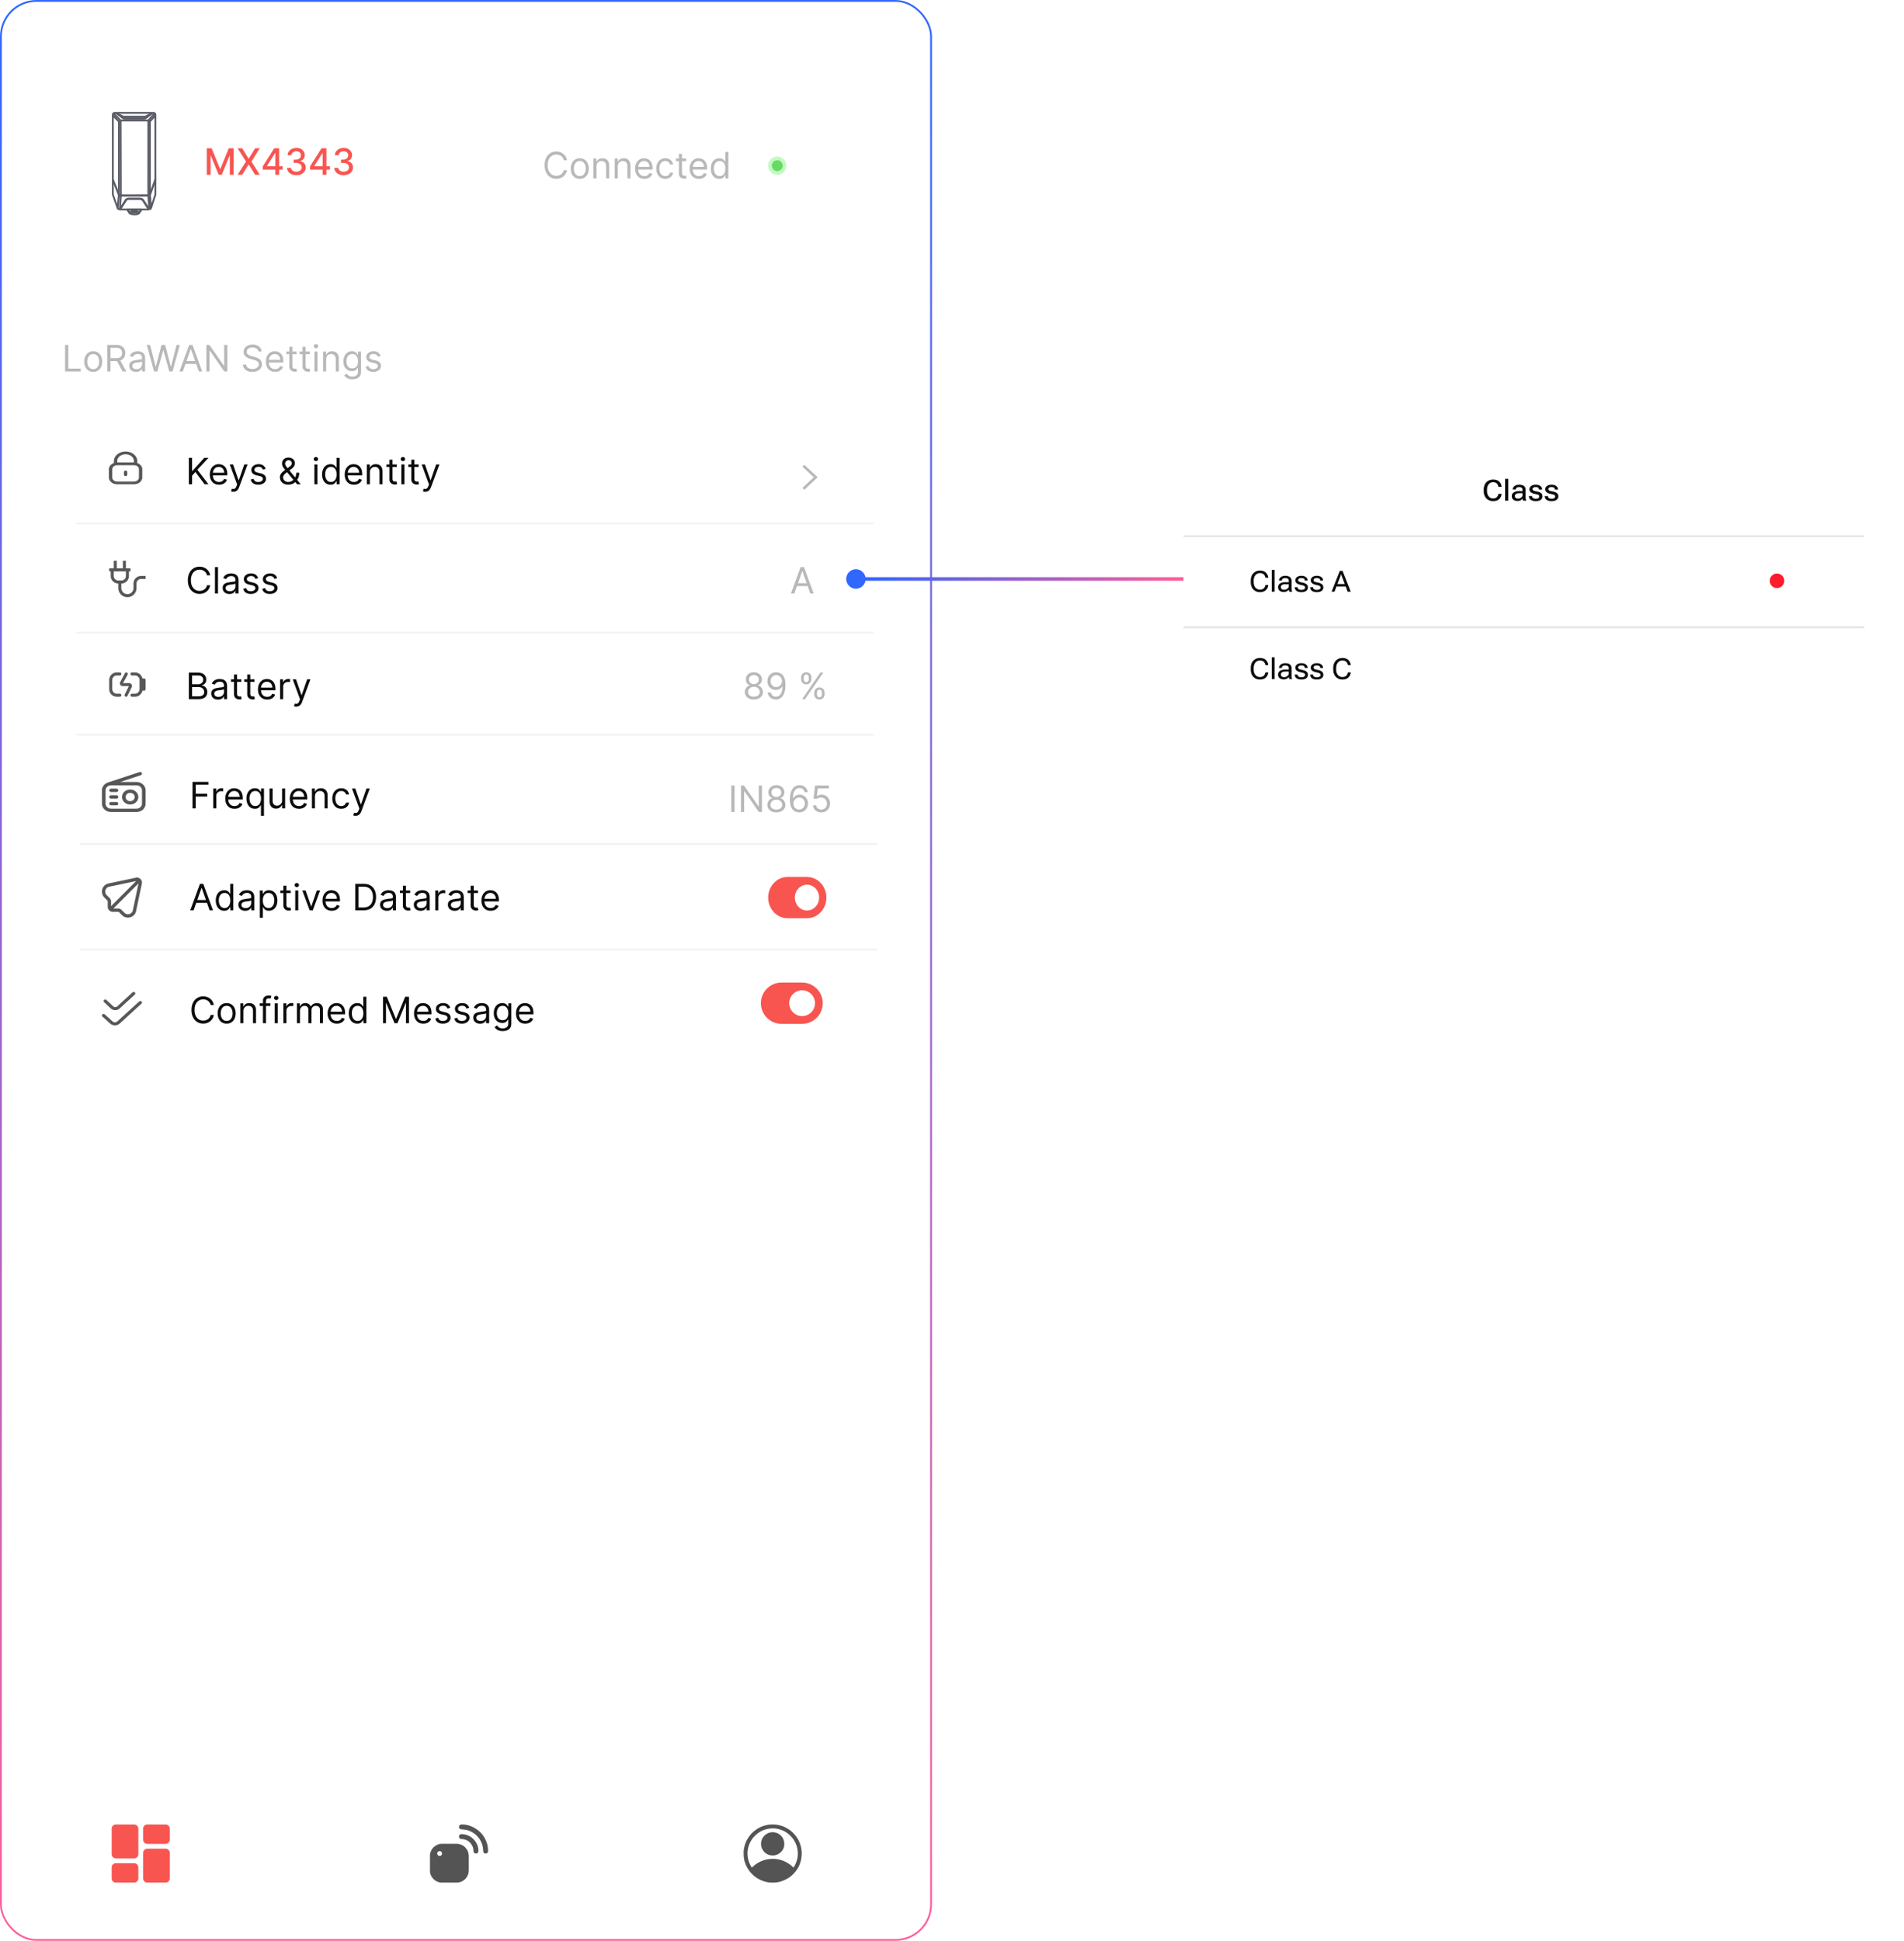 <svg xmlns="http://www.w3.org/2000/svg" width="523" height="533" fill="none" xmlns:v="https://vecta.io/nano"><style><![CDATA[.B{fill:#fff}.C{stroke-width:.5}.D{fill:#575757}.E{fill:#0c0c0c}.F{fill:#f85550}.G{fill:#b8b8b8}.H{stroke:#f2f2f2}.I{color-interpolation-filters:sRGB}]]></style><rect x=".25" y=".25" width="255.5" height="532.5" rx="9.75" stroke="url(#C)" class="B C"/><g fill-rule="evenodd"><path d="M38.001 502.23v6.949a1.18 1.18 0 0 1-1.184 1.184h-4.955c-.624 0-1.184-.504-1.184-1.091v-7.136c0-.557.533-1.09 1.091-1.09h5.141a1.11 1.11 0 0 1 .766.355c.179.213.324.453.324.829h0zm8.631 6.543v7.136c0 .558-.533 1.091-1.091 1.091H40.4c-.563 0-1.09-.539-1.09-1.185v-6.948a1.18 1.18 0 0 1 1.184-1.184h4.955c.644 0 1.184.516 1.184 1.09h0zm-8.631 4.082v2.961a1.17 1.17 0 0 1-.093.468c-.171.379-.538.716-.997.716H31.77c-.558 0-1.091-.533-1.091-1.091v-3.147c0-.59.558-1.09 1.184-1.09h4.954a1.18 1.18 0 0 1 1.184 1.184v-.001zm8.631-10.719v3.148c0 .563-.538 1.09-1.184 1.09h-4.955a1.18 1.18 0 0 1-1.184-1.184v-2.96c0-.347.144-.623.306-.816a1.18 1.18 0 0 1 .785-.368h5.141c.558 0 1.091.533 1.091 1.09h0z" class="F"/><path d="M120.103 509.023c0-.315.256-.655.685-.655.824 0 .824 1.309 0 1.309-.219 0-.355-.067-.476-.178-.093-.086-.209-.312-.209-.476zm-1.994.467v4.332c0 1.643 1.539 3.178 3.178 3.178h4.331c.488 0 .96-.185 1.299-.353.286-.142.771-.477.95-.702l.351-.459c.372-.572.548-1.21.548-1.976v-3.646c0-1.146-.412-1.955-.99-2.532s-1.38-.989-2.532-.989h-3.646c-1.127 0-1.656.296-2.417.885-.533.413-1.073 1.517-1.073 2.262h.001zm7.977-7.821c0 1.072 1.063.479 2.653 1.055 2.202.799 3.757 2.748 3.956 5.112.042.505-.05 1.187.745 1.187.322 0 .623-.301.623-.623 0-1.183-.236-2.258-.685-3.148l-.301-.571c-1.106-2.034-3.677-3.635-6.025-3.635h-.343c-.322 0-.623.3-.623.623zm0 2.648c0 .391.21.659.536.71.411.065.466-.012 1.016.138.432.118.794.312 1.142.572.079.06.082.064.149.131.074.073.104.081.171.141s.062.082.126.154c.433.489.742 1.113.812 1.774.042.394-.051 1.086.753 1.086.343 0 .624-.308.624-.717 0-1.228-.474-2.234-1.223-3.077-.064-.072-.068-.101-.14-.173s-.087-.067-.155-.124c-.191-.161-.183-.188-.477-.396-.718-.509-1.688-.842-2.68-.842-.333 0-.654.286-.654.624v-.001zm79.24 4.706c0-.918.244-2.03.609-2.814.388-.833.8-1.437 1.41-2.047l.43-.401a6.78 6.78 0 0 1 2.869-1.453c.962-.235 2.124-.267 3.085-.026.924.231 1.644.511 2.413 1.044 2.809 1.946 3.827 5.663 2.291 8.733l-.324.606c-.054.088-.093.114-.119.214-.084-.023-.454-.375-.54-.457-.434-.414-1.269-.924-1.809-1.184-1.633-.784-3.524-.955-5.33-.52-.718.172-1.502.496-2.121.87l-.311.187a9.58 9.58 0 0 0-1.116.879c-.087.088-.146.19-.274.225-.025-.094-.158-.278-.219-.38-.082-.139-.144-.281-.213-.418-.294-.588-.509-1.23-.622-1.904-.057-.339-.109-.782-.109-1.154h0zm-1.064-.332c0 1.138.055 2.01.475 3.081l.128.338c.207.508.549 1.093.859 1.533l.407.524c.682.783 1.424 1.418 2.353 1.902l.149.083c.91.455 2.166.848 3.241.848h.665c1.438 0 2.666-.505 3.734-1.085a6.07 6.07 0 0 0 .586-.377c.692-.489 1.195-1.009 1.725-1.667l.208-.29c1.276-1.729 1.742-4.299 1.205-6.433-.142-.565-.288-.942-.492-1.435-.394-.948-1.119-1.82-1.823-2.532-.101-.102-.166-.138-.266-.232-.427-.408-1.245-.883-1.775-1.15-.734-.37-2.048-.753-3.136-.753-.963 0-1.285.001-2.254.239-1.569.385-3.072 1.347-4.104 2.576l-.422.541-.38.584c-.619 1.02-1.083 2.534-1.083 3.704v.001zm4.786-2.46c0 .596.044.98.299 1.496.141.287.398.678.624.905l.402.33c.166.122.285.185.481.283.83.415 1.922.419 2.748.011 1.042-.513 1.828-1.543 1.828-2.759 0-.832-.207-1.591-.74-2.185a3.01 3.01 0 0 0-1.065-.829c-.83-.415-1.922-.419-2.749-.011-.287.141-.678.397-.905.624-.064.064-.091.12-.167.199s-.113.134-.177.221c-.319.443-.579 1.102-.579 1.715h0z" fill="#545454"/></g><g filter="url(#A)" class="B"><rect x="16" y="17" width="216" height="52" rx="10"/></g><g stroke="#5a5c66" stroke-miterlimit="22.926" class="C"><path d="M31.51 31h10.664a.51.51 0 0 1 .51.51v21.964l-1.219 3.725c-.068.138-.215.206-.42.221l-.18.095-3.869.017-4.04-.015c-.051-.027-.042-.048-.099-.053-.341-.029-.491-.133-.537-.274L31 53.436v-4.184V31.51a.51.51 0 0 1 .51-.51h0z"/><path d="M31.815 31l2.076 1.048 5.977.005L41.943 31l-1.75 1.325s-.272.261-.644.236h-5.187s-.432.079-.823-.293L31.815 31z" stroke-linejoin="round"/><path d="M33.131 33.078l7.604.002 1.763-1.963m-9.833 2.314c0-.065-1.665-1.75-1.665-1.75m2.157 1.424l-1.98-1.98m10.004 2.306c0-.065 1.503-1.75 1.503-1.75"/><path d="M32.662 53.474V33.513s-.081-.435.511-.435m8.003 20.396V33.513s.082-.435-.511-.435"/><path d="M31 49.309l1.662 4.08s.011.19.614.242 7.357 0 7.357 0 .481.005.592-.294l1.432-4.048v.152l-1.391 3.938s-.041.327-.467.352-7.363.026-7.363.026-.776.076-.852-.378L31 49.349m1.89 8.122l1.573-2.466c.046-.086.134-.177.208-.236.202-.16.45-.228.707-.232h2.986c.109-.008.247.011.351.037a1.18 1.18 0 0 1 .648.411l.004.005 1.594 2.475m-2.424.545h-.025m-3.218-.003h-.037"/><path d="M32.997 57.517l1.565-2.455s.207-.402.815-.41h2.991s.543-.046.905.405l1.583 2.458m-2.235.379h-.005m-3.439-.003h-.014m-2.501-4.417l-.356 3.677m.884-3.389l-.28 3.722m8.266-4.058l.332 3.639m-.767-3.331l.291 3.693m-7.901-24.349l.055 20.68m7.57-20.656l-.016 20.632"/><path d="M35.395 57.523h-.303v.208a.71.71 0 0 0 .281.368c.071.444.37.758 1.52.778 1.135.02 1.441-.31 1.517-.756.221-.156.303-.365.33-.598h-.349-2.997z"/><path d="M36.193 57.529v.799"/><use href="#J"/><use href="#J" x="0.209"/><use href="#J" x="0.419"/><use href="#J" x="0.628"/><use href="#J" x="0.837"/><use href="#J" x="1.046"/><use href="#J" x="1.255"/><path d="M38.758 57.524c-.07.479-.41.844-1.865.824s-1.793-.356-1.864-.823"/></g><path d="M155.733 44h-.881c-.052-.253-.143-.476-.273-.668a1.82 1.82 0 0 0-.469-.483c-.182-.133-.385-.232-.607-.298a2.43 2.43 0 0 0-.696-.099 2.22 2.22 0 0 0-1.197.334c-.355.223-.638.55-.849.984s-.312.965-.312 1.594.104 1.161.312 1.595.494.761.849.984a2.22 2.22 0 0 0 1.197.334 2.43 2.43 0 0 0 .696-.099 2.04 2.04 0 0 0 .607-.295 1.87 1.87 0 0 0 .469-.486c.13-.194.221-.417.273-.668h.881a2.93 2.93 0 0 1-.362.998c-.175.294-.393.543-.654.749s-.552.359-.877.465-.666.16-1.033.16c-.62 0-1.172-.152-1.655-.455s-.863-.734-1.14-1.293-.415-1.222-.415-1.989.138-1.43.415-1.989.657-.99 1.14-1.293 1.035-.455 1.655-.455c.367 0 .711.053 1.033.16a2.81 2.81 0 0 1 .877.469 2.67 2.67 0 0 1 .654.746c.175.291.296.624.362.998zm3.525 5.114c-.492 0-.924-.117-1.296-.352s-.658-.562-.866-.984-.309-.914-.309-1.477.103-1.064.309-1.488.497-.753.866-.987.804-.352 1.296-.352.924.117 1.293.352.66.563.866.987.313.92.313 1.488-.104 1.056-.313 1.477-.494.749-.866.984-.8.352-1.293.352zm0-.753c.374 0 .682-.096.924-.288a1.7 1.7 0 0 0 .536-.756c.116-.312.174-.651.174-1.016s-.058-.704-.174-1.019a1.72 1.72 0 0 0-.536-.763c-.242-.194-.55-.291-.924-.291s-.681.097-.923.291a1.72 1.72 0 0 0-.536.763c-.116.315-.174.655-.174 1.019s.058.703.174 1.016a1.7 1.7 0 0 0 .536.756c.242.192.549.288.923.288zm4.589-2.642V49h-.838v-5.455h.81v.852h.071a1.56 1.56 0 0 1 .582-.668c.261-.17.597-.256 1.009-.256.369 0 .692.076.969.227s.493.376.647.682.23.687.23 1.151V49h-.838v-3.409c0-.428-.111-.762-.333-1.001s-.528-.362-.917-.362c-.267 0-.506.058-.717.174a1.25 1.25 0 0 0-.494.508c-.12.222-.181.492-.181.81zm5.85 0V49h-.838v-5.455h.81v.852h.071c.127-.277.321-.499.582-.668s.597-.256 1.008-.256c.37 0 .693.076.97.227a1.53 1.53 0 0 1 .646.682c.154.303.231.687.231 1.151V49h-.838v-3.409c0-.428-.111-.762-.334-1.001s-.528-.362-.916-.362c-.268 0-.507.058-.717.174s-.373.285-.494.508-.181.492-.181.81zm7.298 3.395c-.525 0-.979-.116-1.36-.348a2.34 2.34 0 0 1-.877-.98c-.203-.421-.305-.911-.305-1.47s.102-1.051.305-1.477a2.41 2.41 0 0 1 .86-1.001c.369-.241.8-.362 1.292-.362a2.59 2.59 0 0 1 .842.142c.277.095.529.249.756.462a2.2 2.2 0 0 1 .543.838c.135.348.203.776.203 1.285v.355h-4.205v-.724h3.353a1.79 1.79 0 0 0-.185-.824 1.4 1.4 0 0 0-.518-.572c-.223-.14-.486-.209-.789-.209-.334 0-.622.083-.866.249a1.63 1.63 0 0 0-.558.639 1.88 1.88 0 0 0-.195.845v.483c0 .412.071.761.213 1.048a1.53 1.53 0 0 0 .6.65 1.76 1.76 0 0 0 .891.22c.221 0 .419-.031.597-.092s.335-.159.465-.284.231-.287.302-.476l.81.227c-.086.275-.229.516-.43.724s-.45.367-.746.483-.628.17-.998.17zm5.75 0c-.512 0-.952-.121-1.321-.362s-.654-.574-.853-.998-.298-.908-.298-1.453c0-.554.102-1.043.305-1.467s.493-.759.86-.998.8-.362 1.292-.362c.384 0 .73.071 1.037.213a1.99 1.99 0 0 1 .757.597c.196.256.318.554.366.895h-.839c-.063-.249-.205-.469-.426-.66s-.511-.291-.88-.291c-.327 0-.613.085-.86.256a1.66 1.66 0 0 0-.571.714c-.135.305-.203.664-.203 1.076 0 .421.066.788.199 1.101s.324.555.568.728a1.47 1.47 0 0 0 .867.259 1.5 1.5 0 0 0 .593-.114 1.23 1.23 0 0 0 .451-.327 1.25 1.25 0 0 0 .262-.511h.839a1.95 1.95 0 0 1-.352.87 1.97 1.97 0 0 1-.735.611c-.303.149-.656.224-1.058.224zm5.742-5.568v.71h-2.827v-.71h2.827zm-2.003-1.307h.838v5.199c0 .237.034.414.103.533s.161.194.27.234a1.08 1.08 0 0 0 .352.057 1.49 1.49 0 0 0 .227-.014l.142-.028.17.753c-.057.021-.136.043-.238.064a1.74 1.74 0 0 1-.387.035 1.69 1.69 0 0 1-.696-.153 1.38 1.38 0 0 1-.561-.465c-.147-.208-.22-.471-.22-.788v-5.426zm5.492 6.875c-.526 0-.979-.116-1.36-.348s-.671-.561-.877-.98-.306-.911-.306-1.47.102-1.051.306-1.477.492-.762.859-1.001.8-.362 1.293-.362c.284 0 .564.047.841.142s.529.249.757.462.408.49.543.838.202.776.202 1.285v.355h-4.204v-.724h3.352c0-.308-.061-.582-.185-.824s-.293-.432-.518-.572-.485-.209-.788-.209c-.334 0-.623.083-.867.249s-.427.376-.557.639-.196.544-.196.845v.483c0 .412.071.761.213 1.048a1.54 1.54 0 0 0 .601.65c.255.147.552.22.891.22a1.81 1.81 0 0 0 .596-.092 1.29 1.29 0 0 0 .466-.284c.13-.128.23-.287.301-.476l.81.227c-.085.275-.228.516-.43.724s-.449.367-.745.483-.629.17-.998.17zm5.593 0c-.455 0-.856-.115-1.204-.344a2.33 2.33 0 0 1-.817-.98c-.196-.424-.294-.924-.294-1.502s.098-1.07.294-1.491.47-.747.821-.977.755-.344 1.214-.344c.355 0 .636.059.842.178s.367.249.476.398l.259.362h.071v-2.685h.838V49h-.81v-.838h-.099a5.42 5.42 0 0 1-.263.377 1.57 1.57 0 0 1-.486.401c-.211.116-.492.174-.842.174zm.114-.753c.336 0 .62-.088.852-.263s.408-.423.529-.735.181-.678.181-1.09-.059-.764-.178-1.069-.293-.547-.525-.717-.519-.259-.859-.259c-.356 0-.652.091-.888.273a1.63 1.63 0 0 0-.529.735c-.116.308-.174.653-.174 1.037s.059.741.177 1.058.298.566.533.753.53.277.881.277z" class="G"/><path d="M56.799 40.727h1.332l2.315 5.653h.085l2.315-5.653h1.332V48h-1.044v-5.263h-.067l-2.145 5.252h-.867l-2.145-5.256h-.067V48h-1.044v-7.273zm9.738 0l1.74 2.844h.057l1.74-2.844h1.271l-2.266 3.636L71.36 48h-1.278l-1.747-2.805h-.057L66.53 48h-1.278l2.319-3.636-2.305-3.636h1.271zm5.645 5.852v-.888l3.143-4.965h.7v1.307h-.444l-2.248 3.558v.057h4.308v.93h-5.458zM75.63 48v-1.69l.007-.405v-5.178h1.041V48H75.63zm5.779.099c-.488 0-.923-.084-1.307-.252s-.683-.401-.906-.7-.338-.649-.355-1.044h1.115a.96.96 0 0 0 .217.561c.132.156.305.277.518.362s.45.128.71.128a1.83 1.83 0 0 0 .76-.149c.223-.099.397-.238.522-.415a1.06 1.06 0 0 0 .188-.621c0-.244-.063-.458-.188-.643s-.304-.334-.543-.44-.523-.16-.859-.16h-.614v-.895h.614c.27 0 .507-.049.71-.146s.367-.232.483-.405.174-.38.174-.614c0-.225-.051-.42-.153-.586s-.242-.3-.426-.394-.398-.142-.646-.142a1.68 1.68 0 0 0-.664.131c-.204.085-.369.208-.497.369a.95.95 0 0 0-.206.572h-1.062c.012-.393.128-.739.348-1.037a2.25 2.25 0 0 1 .881-.7c.365-.168.769-.252 1.215-.252.466 0 .869.091 1.207.273a1.99 1.99 0 0 1 .788.721 1.81 1.81 0 0 1 .277.987c.002.407-.111.753-.341 1.037s-.53.475-.909.572v.057c.483.073.857.265 1.122.575s.4.695.398 1.154c.002.4-.109.759-.334 1.076s-.527.567-.913.749-.827.27-1.325.27zm3.761-1.52v-.888l3.143-4.965h.7v1.307h-.444l-2.248 3.558v.057h4.308v.93H85.17zM88.618 48v-1.69l.007-.405v-5.178h1.04V48h-1.048zm5.779.099c-.488 0-.923-.084-1.307-.252s-.683-.401-.906-.7-.338-.649-.355-1.044h1.115a.96.96 0 0 0 .217.561c.133.156.305.277.518.362s.45.128.71.128a1.83 1.83 0 0 0 .76-.149c.222-.099.396-.238.522-.415a1.06 1.06 0 0 0 .188-.621c0-.244-.063-.458-.188-.643s-.304-.334-.543-.44-.523-.16-.859-.16h-.614v-.895h.614c.27 0 .507-.049.71-.146s.367-.232.483-.405.174-.38.174-.614c0-.225-.051-.42-.153-.586s-.242-.3-.426-.394-.398-.142-.646-.142a1.68 1.68 0 0 0-.664.131c-.204.085-.369.208-.497.369a.95.95 0 0 0-.206.572h-1.062c.012-.393.128-.739.348-1.037a2.25 2.25 0 0 1 .881-.7c.365-.168.769-.252 1.215-.252.466 0 .869.091 1.207.273a1.99 1.99 0 0 1 .788.721 1.81 1.81 0 0 1 .277.987c.002.407-.111.753-.341 1.037s-.53.475-.909.572v.057c.483.073.857.265 1.122.575s.4.695.398 1.154c.002.4-.109.759-.334 1.076s-.527.567-.913.749-.827.27-1.325.27z" class="F"/><circle cx="213.5" cy="45.5" r="1.5" fill="#72cf70"/><path d="M216 45.5a2.5 2.5 0 1 1-5 0 2.5 2.5 0 1 1 5 0z" fill="#53ee50" fill-opacity=".35"/><path d="M17.881 102v-7.273h.881v6.492h3.381V102h-4.261zm7.727.114a2.38 2.38 0 0 1-1.296-.352c-.371-.234-.658-.562-.867-.984s-.309-.913-.309-1.477.103-1.064.309-1.488a2.36 2.36 0 0 1 .867-.987c.37-.234.804-.352 1.296-.352s.923.117 1.293.352a2.35 2.35 0 0 1 .866.987c.208.424.313.92.313 1.488s-.104 1.056-.312 1.477a2.35 2.35 0 0 1-.866.984c-.369.234-.8.352-1.293.352zm0-.753c.374 0 .682-.096.923-.288s.42-.444.536-.756a2.9 2.9 0 0 0 .174-1.016c0-.365-.058-.704-.174-1.019s-.295-.569-.536-.763-.549-.291-.923-.291-.682.097-.923.291-.42.449-.536.763-.174.655-.174 1.019a2.9 2.9 0 0 0 .174 1.016c.116.312.295.564.536.756s.549.288.923.288zm3.864.639v-7.273h2.457c.568 0 1.034.097 1.399.291s.635.456.81.792.263.718.263 1.147-.088.808-.263 1.14-.444.592-.806.781-.825.28-1.389.28h-1.989v-.795h1.96c.388 0 .701-.057.938-.17s.412-.275.518-.483a1.62 1.62 0 0 0 .163-.753c0-.291-.054-.546-.163-.764a1.11 1.11 0 0 0-.522-.504c-.239-.118-.555-.181-.948-.181h-1.548V102h-.881zm3.423-3.267l1.79 3.267h-1.023l-1.761-3.267h.994zm4.465 3.395a2.22 2.22 0 0 1-.941-.195c-.282-.133-.506-.324-.671-.572s-.249-.554-.249-.909c0-.313.062-.566.185-.76a1.33 1.33 0 0 1 .494-.462c.206-.112.433-.194.682-.249l.756-.135.806-.096c.208-.024.36-.063.455-.117s.146-.149.146-.284v-.028c0-.35-.096-.623-.288-.817s-.477-.291-.863-.291c-.4 0-.714.088-.941.263s-.387.362-.479.561l-.795-.284c.142-.331.331-.589.568-.774a2.13 2.13 0 0 1 .781-.391c.284-.076.564-.114.838-.114a3.3 3.3 0 0 1 .604.064 1.93 1.93 0 0 1 .664.252c.215.128.394.321.536.579s.213.604.213 1.037V102h-.838v-.739h-.043a1.47 1.47 0 0 1-.284.38 1.65 1.65 0 0 1-.529.345c-.22.095-.489.142-.806.142zm.128-.753c.331 0 .611-.065.838-.195s.402-.299.518-.505.178-.422.178-.649v-.767c-.035.043-.114.082-.234.117a3.6 3.6 0 0 1-.412.089l-.451.064-.352.043c-.218.028-.421.075-.611.139s-.338.155-.454.281-.171.291-.171.504a.75.75 0 0 0 .323.661c.218.147.494.22.827.22zm4.829.625l-1.989-7.273h.895l1.52 5.924h.071l1.548-5.924h.994l1.548 5.924h.071l1.52-5.924h.895L47.402 102h-.909l-1.605-5.796h-.057L43.226 102h-.909zm7.903 0h-.923l2.67-7.273h.909L55.547 102h-.923l-2.173-6.122h-.057L50.22 102zm.341-2.841h3.722v.781h-3.722v-.781zm11.886-4.432V102h-.852l-3.963-5.71h-.071V102h-.881v-7.273h.852l3.977 5.725h.071v-5.725h.866zm8.552 1.818c-.043-.36-.215-.639-.519-.838s-.675-.298-1.115-.298a2.12 2.12 0 0 0-.845.156 1.35 1.35 0 0 0-.561.43 1.03 1.03 0 0 0-.199.621c0 .194.046.361.138.501a1.23 1.23 0 0 0 .362.344 2.59 2.59 0 0 0 .462.224l.444.138.739.199a6.44 6.44 0 0 1 .632.206c.232.088.458.207.671.359s.393.341.533.575.21.522.21.863c0 .393-.103.748-.309 1.065s-.502.569-.895.756-.865.281-1.424.281c-.521 0-.972-.084-1.353-.252a2.16 2.16 0 0 1-.895-.703c-.216-.301-.337-.65-.366-1.048h.909c.024.275.116.502.277.682a1.51 1.51 0 0 0 .618.398 2.51 2.51 0 0 0 .81.127c.336 0 .638-.054.906-.163s.479-.265.636-.462a1.09 1.09 0 0 0 .234-.696c0-.241-.067-.438-.202-.589s-.312-.275-.533-.369a5.59 5.59 0 0 0-.714-.249l-.895-.256c-.568-.163-1.018-.397-1.35-.7s-.497-.7-.497-1.19c0-.407.11-.762.33-1.065s.521-.542.895-.71.797-.256 1.261-.256.885.084 1.25.252.653.393.866.682a1.7 1.7 0 0 1 .341.984h-.852zm4.573 5.569c-.526 0-.979-.116-1.36-.348a2.34 2.34 0 0 1-.877-.98c-.204-.422-.305-.912-.305-1.471s.102-1.051.305-1.477a2.41 2.41 0 0 1 .859-1.001c.369-.241.8-.362 1.293-.362a2.58 2.58 0 0 1 .842.142c.277.095.529.249.756.462a2.23 2.23 0 0 1 .543.838c.135.348.202.776.202 1.285v.355h-4.205v-.724h3.352c0-.308-.061-.582-.185-.824a1.39 1.39 0 0 0-.518-.572 1.45 1.45 0 0 0-.788-.21c-.334 0-.623.083-.866.249s-.427.376-.558.639-.195.544-.195.845v.483c0 .412.071.761.213 1.048a1.51 1.51 0 0 0 .6.65c.256.15.553.22.891.22a1.8 1.8 0 0 0 .596-.093c.18-.063.335-.158.465-.284s.231-.286.302-.475l.81.227c-.085.274-.228.516-.43.724s-.45.367-.746.483-.629.171-.998.171zm5.905-5.568v.71H78.65v-.71h2.827zm-2.003-1.307h.838v5.199c0 .236.034.414.103.532a.52.52 0 0 0 .27.235c.109.041.228.056.352.056a1.42 1.42 0 0 0 .227-.014l.142-.028.17.753c-.057.021-.136.042-.238.064s-.231.035-.387.035a1.68 1.68 0 0 1-.696-.153 1.38 1.38 0 0 1-.561-.465c-.147-.208-.22-.471-.22-.788v-5.426zm5.636 1.307v.71h-2.827v-.71h2.827zm-2.003-1.307h.838v5.199c0 .236.034.414.103.532a.52.52 0 0 0 .27.235c.109.041.228.056.352.056a1.42 1.42 0 0 0 .227-.014l.142-.028.17.753c-.057.021-.136.042-.238.064s-.231.035-.387.035a1.68 1.68 0 0 1-.696-.153 1.38 1.38 0 0 1-.561-.465c-.147-.208-.22-.471-.22-.788v-5.426zM86.371 102v-5.454h.838V102h-.838zm.426-6.364a.6.6 0 0 1-.423-.167c-.119-.111-.174-.245-.174-.401s.058-.29.174-.401.259-.167.423-.167.303.056.419.167a.53.53 0 0 1 .178.401.53.53 0 0 1-.178.401c-.116.111-.256.167-.419.167zm2.785 3.082V102h-.838v-5.454h.81v.852h.071c.128-.277.322-.499.582-.668s.597-.256 1.008-.256c.369 0 .693.076.97.227a1.53 1.53 0 0 1 .646.682c.154.303.231.687.231 1.151V102h-.838v-3.409c0-.428-.111-.762-.334-1.001s-.528-.362-.916-.362a1.46 1.46 0 0 0-.717.174c-.21.116-.373.285-.494.508s-.181.492-.181.81zm7.213 5.44c-.405 0-.753-.052-1.044-.156a2.22 2.22 0 0 1-.728-.405 2.19 2.19 0 0 1-.458-.533l.668-.468.288.341c.116.13.275.242.476.337s.47.145.799.145c.44 0 .804-.106 1.09-.319s.43-.547.43-1.002v-1.108h-.071a4.47 4.47 0 0 1-.263.37 1.5 1.5 0 0 1-.483.387c-.208.111-.49.167-.845.167a2.27 2.27 0 0 1-1.186-.313c-.348-.208-.624-.511-.827-.909s-.302-.88-.302-1.449c0-.559.098-1.045.295-1.459s.47-.739.82-.966.755-.344 1.215-.344c.355 0 .637.059.845.178a1.48 1.48 0 0 1 .483.398l.263.362h.085v-.866h.81v5.611c0 .469-.107.85-.32 1.144a1.85 1.85 0 0 1-.852.65 3.23 3.23 0 0 1-1.186.209zm-.028-2.997c.336 0 .62-.077.852-.231s.408-.375.529-.664.181-.634.181-1.037c0-.393-.059-.74-.177-1.04a1.56 1.56 0 0 0-.526-.707c-.232-.171-.519-.256-.859-.256-.355 0-.651.09-.888.27a1.62 1.62 0 0 0-.529.724 2.8 2.8 0 0 0-.174 1.008c0 .379.059.714.178 1.005a1.54 1.54 0 0 0 .533.682c.237.163.53.245.881.245zm7.785-3.395l-.753.213a1.4 1.4 0 0 0-.21-.366c-.09-.121-.213-.22-.369-.298s-.356-.117-.6-.117c-.334 0-.612.077-.835.231s-.33.344-.33.579a.6.6 0 0 0 .227.494c.151.121.389.221.711.302l.809.199c.488.118.851.3 1.09.543s.359.553.359.934c0 .313-.09.592-.27.838s-.426.441-.746.583-.691.213-1.115.213c-.556 0-1.016-.121-1.381-.363s-.595-.594-.693-1.058l.796-.199c.076.294.219.514.43.661s.491.22.834.22c.391 0 .701-.083.931-.249s.348-.369.348-.603c0-.19-.067-.348-.199-.476s-.336-.227-.611-.291l-.909-.213c-.5-.118-.867-.302-1.101-.55s-.348-.565-.348-.941c0-.308.086-.58.259-.817s.413-.423.714-.558.646-.202 1.03-.202c.54 0 .963.118 1.271.355a1.92 1.92 0 0 1 .661.938zm102.53 94.333c-.487 0-.918-.086-1.292-.259a2.08 2.08 0 0 1-.87-.721 1.8 1.8 0 0 1-.309-1.051c-.003-.308.058-.592.181-.852a1.85 1.85 0 0 1 .504-.657 1.54 1.54 0 0 1 .721-.337v-.043c-.348-.09-.625-.285-.831-.586s-.308-.647-.305-1.033c-.003-.37.091-.7.28-.991s.45-.521.781-.689.714-.252 1.14-.252.798.084 1.13.252a1.97 1.97 0 0 1 .781.689 1.8 1.8 0 0 1 .291.991 1.8 1.8 0 0 1-.316 1.033 1.4 1.4 0 0 1-.82.586v.043a1.49 1.49 0 0 1 .71.337 1.9 1.9 0 0 1 .504.657c.126.26.19.544.192.852a1.83 1.83 0 0 1-.32 1.051c-.208.306-.498.546-.87.721s-.796.259-1.282.259zm0-.781c.329 0 .614-.053.853-.16a1.27 1.27 0 0 0 .554-.451 1.22 1.22 0 0 0 .199-.681 1.31 1.31 0 0 0-.214-.728c-.139-.211-.33-.377-.571-.498a1.8 1.8 0 0 0-.821-.181 1.86 1.86 0 0 0-.831.181c-.241.121-.432.287-.571.498s-.205.453-.203.728c-.002.26.061.487.188.681a1.25 1.25 0 0 0 .558.451c.241.106.528.16.859.16zm0-3.452c.261 0 .492-.052.693-.156a1.19 1.19 0 0 0 .479-.437 1.25 1.25 0 0 0 .178-.657 1.22 1.22 0 0 0-.174-.642c-.114-.185-.271-.327-.472-.426a1.54 1.54 0 0 0-.704-.153 1.57 1.57 0 0 0-.713.153 1.1 1.1 0 0 0-.473.426 1.19 1.19 0 0 0-.163.642c-.002.251.053.47.167.657a1.19 1.19 0 0 0 .479.437c.204.104.438.156.703.156zm6.148-3.238a2.6 2.6 0 0 1 .895.17 2.19 2.19 0 0 1 .817.554c.246.256.444.605.593 1.048s.224.998.224 1.665c0 .647-.062 1.221-.185 1.723s-.296.921-.526 1.264-.504.604-.83.781-.692.266-1.101.266-.771-.08-1.091-.241a2.14 2.14 0 0 1-.781-.678c-.201-.292-.33-.629-.387-1.012h.867a1.61 1.61 0 0 0 .465.827c.234.215.543.323.927.323.561 0 1.003-.245 1.328-.735s.49-1.182.49-2.077h-.057c-.133.199-.29.37-.472.515a2.09 2.09 0 0 1-.608.333c-.222.079-.459.118-.71.118a2.21 2.21 0 0 1-1.147-.309 2.36 2.36 0 0 1-.831-.856c-.206-.365-.309-.781-.309-1.25 0-.445.1-.852.299-1.222a2.31 2.31 0 0 1 .845-.888c.362-.221.793-.326 1.285-.319zm0 .781c-.298 0-.567.075-.806.224a1.6 1.6 0 0 0-.564.596 1.68 1.68 0 0 0-.206.828c0 .303.066.579.198.827s.319.443.551.59.501.216.799.216a1.5 1.5 0 0 0 .628-.131c.195-.09.364-.212.508-.366s.262-.332.345-.529a1.59 1.59 0 0 0 .124-.621 1.63 1.63 0 0 0-.206-.799c-.135-.249-.322-.45-.561-.604s-.507-.231-.81-.231zm10.445 5.227v-.383a1.63 1.63 0 0 1 .163-.728 1.32 1.32 0 0 1 .483-.533c.213-.135.471-.202.775-.202s.565.067.774.202a1.28 1.28 0 0 1 .472.533c.107.223.16.463.16.728v.383a1.64 1.64 0 0 1-.164.732 1.29 1.29 0 0 1-.475.533c-.209.132-.464.198-.767.198s-.567-.066-.778-.198a1.3 1.3 0 0 1-.48-.533 1.63 1.63 0 0 1-.163-.732zm.725-.383v.383c0 .221.052.418.156.593s.284.26.54.26c.248 0 .423-.087.525-.26a1.15 1.15 0 0 0 .156-.593v-.383c0-.22-.049-.417-.149-.59s-.277-.262-.532-.262c-.249 0-.428.087-.537.262s-.159.37-.159.59zm-4.347-3.779v-.383c0-.265.054-.508.163-.728a1.32 1.32 0 0 1 .483-.533c.213-.135.471-.202.774-.202s.566.067.775.202a1.28 1.28 0 0 1 .472.533c.107.223.16.463.16.728v.383a1.64 1.64 0 0 1-.164.732c-.106.22-.265.398-.476.533s-.464.199-.767.199-.567-.067-.777-.199-.371-.313-.48-.533a1.64 1.64 0 0 1-.163-.732zm.724-.383v.383c0 .221.052.418.157.593s.284.26.539.26c.249 0 .424-.087.526-.26a1.15 1.15 0 0 0 .156-.593v-.383c0-.22-.05-.417-.149-.59s-.277-.262-.533-.262c-.248 0-.427.087-.536.262s-.16.37-.16.59zm-.454 5.909l5-7.273h.809l-5 7.273h-.809zm-2.144-29h-.923l2.67-7.273h.909l2.671 7.273h-.924l-2.173-6.122h-.057L218.179 163zm.341-2.841h3.721v.781h-3.721v-.781zm-16.759 55.568V223h-.88v-7.273h.88zm7.533 0V223h-.852l-3.963-5.71h-.071V223h-.881v-7.273h.852l3.978 5.725h.071v-5.725h.866zm3.964 7.372c-.488 0-.918-.086-1.292-.259a2.08 2.08 0 0 1-.87-.721 1.8 1.8 0 0 1-.309-1.051c-.003-.308.058-.592.181-.852a1.85 1.85 0 0 1 .504-.657c.215-.178.456-.29.721-.337v-.043c-.348-.09-.625-.285-.831-.586s-.308-.647-.306-1.033a1.76 1.76 0 0 1 .281-.991c.189-.291.45-.521.781-.689s.714-.252 1.14-.252.798.084 1.129.252a1.98 1.98 0 0 1 .782.689c.191.291.289.621.291.991a1.8 1.8 0 0 1-.316 1.033c-.206.301-.48.496-.82.586v.043c.262.047.499.159.71.337a1.91 1.91 0 0 1 .504.657c.125.26.189.544.192.852-.003.393-.109.744-.32 1.051a2.12 2.12 0 0 1-.87.721c-.372.175-.797.259-1.282.259zm0-.781c.329 0 .613-.053.852-.16s.424-.256.554-.451.197-.421.199-.681a1.3 1.3 0 0 0-.213-.728 1.44 1.44 0 0 0-.572-.498c-.239-.12-.512-.181-.82-.181a1.86 1.86 0 0 0-.831.181c-.241.121-.432.287-.572.498s-.204.453-.202.728a1.19 1.19 0 0 0 .188.681c.13.195.316.345.558.451s.528.16.859.16zm0-3.452a1.49 1.49 0 0 0 .693-.156 1.19 1.19 0 0 0 .479-.437 1.25 1.25 0 0 0 .178-.657 1.22 1.22 0 0 0-.174-.642c-.114-.185-.271-.327-.473-.426s-.435-.153-.703-.153a1.59 1.59 0 0 0-.714.153 1.11 1.11 0 0 0-.472.426 1.18 1.18 0 0 0-.163.642c-.003.251.053.47.167.657a1.17 1.17 0 0 0 .479.437c.204.104.438.156.703.156zm6.248 4.233c-.299-.004-.597-.061-.895-.17s-.571-.292-.817-.55-.444-.612-.593-1.055-.224-1.004-.224-1.676c0-.644.06-1.215.181-1.712s.296-.92.526-1.261a2.39 2.39 0 0 1 .831-.781c.325-.178.695-.266 1.104-.266a2.34 2.34 0 0 1 1.087.245c.317.163.58.386.781.675a2.37 2.37 0 0 1 .391.997h-.867c-.08-.326-.237-.597-.469-.813s-.539-.323-.923-.323c-.563 0-1.007.245-1.332.735s-.484 1.178-.486 2.063h.057c.132-.201.29-.372.472-.515a2.12 2.12 0 0 1 1.318-.451c.416 0 .797.105 1.143.313a2.3 2.3 0 0 1 .831.856c.208.362.312.778.312 1.246 0 .45-.1.862-.301 1.236s-.485.668-.849.888-.788.324-1.278.319zm0-.781c.298 0 .565-.074.802-.224a1.63 1.63 0 0 0 .565-.6 1.7 1.7 0 0 0 .209-.838c0-.3-.067-.574-.202-.82a1.54 1.54 0 0 0-.551-.593c-.232-.147-.497-.22-.795-.22-.225 0-.435.045-.629.135a1.66 1.66 0 0 0-.511.362 1.76 1.76 0 0 0-.341.529c-.083.197-.124.404-.124.621 0 .289.067.559.202.81a1.68 1.68 0 0 0 .561.607 1.47 1.47 0 0 0 .814.231zm6.098.781c-.417 0-.792-.082-1.126-.248s-.601-.393-.803-.682a1.86 1.86 0 0 1-.33-.987h.852c.034.329.183.601.448.817a1.49 1.49 0 0 0 .959.319c.298 0 .563-.07.795-.209a1.48 1.48 0 0 0 .551-.576c.135-.246.202-.524.202-.834 0-.317-.07-.6-.21-.849a1.57 1.57 0 0 0-.568-.593c-.242-.145-.517-.218-.827-.22a2.28 2.28 0 0 0-.685.103 1.9 1.9 0 0 0-.579.266l-.824-.099.44-3.58h3.779v.782h-3.04l-.256 2.144h.043c.149-.118.336-.216.561-.294a2.13 2.13 0 0 1 .703-.118c.445 0 .842.107 1.19.32a2.23 2.23 0 0 1 .823.867c.202.367.302.786.302 1.257 0 .464-.104.878-.312 1.243s-.49.648-.853.859-.774.312-1.235.312z" class="G"/><path d="M21 173.75h219m-219-30h219" class="C H"/><g class="E"><path d="M57.733 158h-.881c-.052-.253-.143-.476-.273-.668a1.86 1.86 0 0 0-.469-.483c-.185-.131-.385-.232-.607-.298s-.455-.099-.696-.099c-.44 0-.839.111-1.197.334s-.638.55-.849.983-.312.965-.312 1.595.104 1.161.313 1.594.494.761.849.984.756.334 1.197.334a2.44 2.44 0 0 0 .696-.1 2.01 2.01 0 0 0 .607-.295c.185-.132.341-.294.469-.486a1.89 1.89 0 0 0 .273-.668h.881c-.066.372-.187.705-.362.998a2.72 2.72 0 0 1-.653.749c-.26.204-.553.359-.877.466s-.666.159-1.033.159c-.62 0-1.172-.151-1.655-.454s-.863-.734-1.14-1.293-.415-1.221-.415-1.988.139-1.43.415-1.989a3.11 3.11 0 0 1 1.14-1.293c.483-.303 1.035-.454 1.655-.454.367 0 .711.053 1.033.16a2.85 2.85 0 0 1 .877.468c.26.206.478.453.653.746a2.91 2.91 0 0 1 .362.998zm2.148-2.273V163h-.838v-7.273h.838zm3.14 7.401a2.22 2.22 0 0 1-.941-.195c-.282-.133-.505-.324-.671-.572s-.249-.554-.249-.909c0-.313.062-.566.185-.76a1.3 1.3 0 0 1 .494-.462c.206-.111.433-.194.682-.248l.756-.135.806-.096c.208-.024.36-.063.454-.117s.146-.15.146-.285v-.028c0-.35-.096-.623-.288-.817s-.477-.291-.863-.291c-.4 0-.714.088-.941.263a1.55 1.55 0 0 0-.479.561l-.795-.284c.142-.332.331-.59.568-.774a2.16 2.16 0 0 1 .781-.391c.281-.073.563-.114.838-.114a3.39 3.39 0 0 1 .604.064 2 2 0 0 1 .664.252c.213.127.394.321.536.579s.213.604.213 1.037V163h-.838v-.739h-.043a1.46 1.46 0 0 1-.284.38 1.65 1.65 0 0 1-.529.345c-.22.095-.489.142-.806.142zm.128-.753c.331 0 .611-.065.838-.195s.402-.299.518-.505.178-.422.178-.649v-.767c-.035.042-.114.081-.234.117a3.41 3.41 0 0 1-.412.088l-.451.064-.352.043c-.218.028-.421.075-.611.139a1.05 1.05 0 0 0-.455.28c-.114.123-.17.291-.17.504a.75.75 0 0 0 .323.661c.218.147.494.22.827.22zm7.765-3.608l-.753.213a1.39 1.39 0 0 0-.21-.366 1.02 1.02 0 0 0-.369-.298c-.156-.078-.356-.117-.6-.117-.334 0-.612.077-.835.231s-.33.344-.33.579c0 .208.076.372.227.493s.388.221.71.302l.81.199c.488.118.851.299 1.09.543s.359.553.359.934a1.38 1.38 0 0 1-.27.838c-.177.246-.426.441-.746.583s-.691.213-1.115.213c-.556 0-1.017-.121-1.381-.363s-.595-.594-.692-1.058l.795-.199c.076.294.219.514.43.661s.491.22.834.22c.391 0 .701-.083.93-.249s.348-.369.348-.603a.63.63 0 0 0-.199-.476c-.133-.128-.336-.227-.611-.291l-.909-.213c-.499-.119-.867-.302-1.101-.551s-.348-.564-.348-.941a1.35 1.35 0 0 1 .259-.817 1.77 1.77 0 0 1 .714-.557c.303-.135.646-.203 1.03-.203.54 0 .963.119 1.271.356a1.91 1.91 0 0 1 .66.937zm5.225 0l-.753.213a1.39 1.39 0 0 0-.21-.366 1.02 1.02 0 0 0-.369-.298c-.156-.078-.356-.117-.6-.117-.334 0-.612.077-.834.231s-.33.344-.33.579c0 .208.076.372.227.493s.388.221.71.302l.81.199c.488.118.851.299 1.09.543s.359.553.359.934a1.38 1.38 0 0 1-.27.838c-.178.246-.426.441-.746.583s-.691.213-1.115.213c-.556 0-1.017-.121-1.381-.363s-.596-.594-.692-1.058l.795-.199c.076.294.219.514.43.661s.491.22.835.22c.391 0 .701-.083.93-.249s.348-.369.348-.603a.63.63 0 0 0-.199-.476c-.133-.128-.336-.227-.611-.291l-.909-.213c-.499-.119-.867-.302-1.101-.551s-.348-.564-.348-.941a1.35 1.35 0 0 1 .259-.817 1.77 1.77 0 0 1 .714-.557c.303-.135.646-.203 1.03-.203.54 0 .963.119 1.271.356a1.91 1.91 0 0 1 .66.937zM51.881 133v-7.273h.881v3.608h.085l3.267-3.608h1.151l-3.054 3.282L57.264 133h-1.065l-2.528-3.381-.909 1.023V133h-.881zm8.296.114c-.526 0-.979-.116-1.36-.348a2.34 2.34 0 0 1-.877-.98c-.204-.422-.305-.912-.305-1.471s.102-1.051.305-1.477a2.41 2.41 0 0 1 .859-1.001c.369-.242.8-.363 1.293-.363.284 0 .565.048.842.142a2.09 2.09 0 0 1 .756.462 2.21 2.21 0 0 1 .543.838c.135.348.202.777.202 1.286v.355h-4.204v-.725h3.352c0-.307-.062-.582-.185-.823s-.294-.433-.519-.572-.485-.21-.788-.21c-.334 0-.623.083-.867.249a1.63 1.63 0 0 0-.557.639 1.88 1.88 0 0 0-.195.845v.483c0 .412.071.761.213 1.048s.345.5.6.65.553.22.891.22a1.8 1.8 0 0 0 .597-.093c.18-.063.335-.158.465-.284s.231-.286.302-.475l.81.227c-.085.274-.228.516-.43.724s-.45.367-.746.483-.629.171-.998.171zm3.907 1.931c-.142 0-.269-.011-.38-.035a1 1 0 0 1-.231-.064l.213-.739c.204.052.384.071.54.057s.295-.084.415-.209.236-.323.337-.6l.156-.427-2.017-5.483h.909l1.506 4.347h.057l1.506-4.347h.909l-2.315 6.25a2.36 2.36 0 0 1-.387.7 1.48 1.48 0 0 1-.536.416 1.67 1.67 0 0 1-.682.134zm8.89-6.278l-.753.213a1.42 1.42 0 0 0-.209-.366c-.09-.12-.213-.22-.369-.298s-.356-.117-.6-.117c-.334 0-.612.077-.834.231s-.33.344-.33.579c0 .208.076.372.227.493s.388.221.71.302l.81.199c.488.118.851.299 1.09.543s.359.553.359.934c0 .313-.09.592-.27.838s-.426.441-.746.583-.691.213-1.115.213c-.556 0-1.017-.121-1.381-.363s-.595-.594-.693-1.058l.796-.199c.076.294.219.514.43.661s.491.22.835.22c.391 0 .701-.083.93-.249s.348-.369.348-.603a.63.63 0 0 0-.199-.476c-.133-.128-.336-.227-.611-.291l-.909-.213c-.5-.119-.866-.302-1.101-.551s-.348-.564-.348-.941a1.35 1.35 0 0 1 .259-.817 1.77 1.77 0 0 1 .714-.557c.303-.135.646-.203 1.03-.203.54 0 .964.119 1.271.356a1.91 1.91 0 0 1 .66.937zm6.233 4.332c-.478 0-.89-.087-1.236-.262s-.612-.416-.799-.721-.281-.655-.281-1.048c0-.303.064-.572.192-.806s.309-.456.536-.657a8.13 8.13 0 0 1 .792-.611l1.051-.781a2.11 2.11 0 0 0 .494-.433c.124-.154.188-.355.188-.604 0-.185-.082-.363-.245-.536a.83.83 0 0 0-.636-.259.86.86 0 0 0-.49.142 1 1 0 0 0-.33.355.9.9 0 0 0-.117.44c0 .171.046.343.139.519a3.85 3.85 0 0 0 .359.532l.455.554L82.617 133h-1.009l-2.756-3.324-.696-.838a3.98 3.98 0 0 1-.497-.742c-.123-.244-.185-.508-.185-.792 0-.327.072-.613.217-.859s.352-.442.614-.579a1.99 1.99 0 0 1 .93-.21c.365 0 .678.071.941.213s.465.326.607.558.213.479.213.749a1.58 1.58 0 0 1-.259.906 2.96 2.96 0 0 1-.707.713l-1.449 1.08c-.327.241-.548.476-.664.703s-.174.391-.174.49a1.21 1.21 0 0 0 .178.636c.119.197.285.355.501.476a1.53 1.53 0 0 0 .756.181c.275 0 .542-.058.803-.174a2.26 2.26 0 0 0 .707-.512c.213-.222.381-.49.504-.802a2.81 2.81 0 0 0 .188-1.055h.81c0 .483-.056.877-.167 1.183a2.52 2.52 0 0 1-.376.717l-.337.387-.078.107-.078.106a2.16 2.16 0 0 1-.888.59c-.358.128-.71.191-1.058.191zm7.149-.099v-5.455h.838V133h-.838zm.426-6.364c-.163 0-.304-.055-.423-.167s-.174-.245-.174-.401.058-.29.174-.401.259-.167.423-.167.303.056.419.167a.53.53 0 0 1 .177.401.53.53 0 0 1-.177.401.58.58 0 0 1-.419.167zm4.007 6.478c-.455 0-.856-.115-1.204-.345a2.32 2.32 0 0 1-.817-.98c-.197-.421-.295-.924-.295-1.502s.098-1.07.295-1.492.47-.746.82-.976.755-.345 1.215-.345c.355 0 .636.06.842.178a1.45 1.45 0 0 1 .476.398l.259.362h.071v-2.685h.838V133h-.81v-.838h-.099a5.08 5.08 0 0 1-.263.376c-.114.151-.276.283-.486.402s-.491.174-.842.174zm.114-.753c.336 0 .62-.088.852-.263a1.65 1.65 0 0 0 .529-.735 3.03 3.03 0 0 0 .181-1.09 2.95 2.95 0 0 0-.177-1.069c-.118-.308-.294-.547-.526-.717s-.519-.26-.859-.26c-.355 0-.651.091-.888.274s-.411.425-.529.735-.174.653-.174 1.037.059.741.178 1.058a1.73 1.73 0 0 0 .533.753c.237.184.53.277.881.277zm6.325.753c-.526 0-.979-.116-1.36-.348a2.34 2.34 0 0 1-.877-.98c-.204-.422-.305-.912-.305-1.471s.102-1.051.305-1.477a2.41 2.41 0 0 1 .859-1.001c.369-.242.8-.363 1.293-.363.284 0 .565.048.842.142a2.09 2.09 0 0 1 .756.462 2.21 2.21 0 0 1 .543.838c.135.348.202.777.202 1.286v.355h-4.204v-.725h3.352c0-.307-.062-.582-.185-.823s-.294-.433-.519-.572-.485-.21-.788-.21c-.334 0-.623.083-.867.249a1.63 1.63 0 0 0-.558.639 1.88 1.88 0 0 0-.195.845v.483c0 .412.071.761.213 1.048a1.51 1.51 0 0 0 .6.65c.256.15.553.22.891.22a1.8 1.8 0 0 0 .597-.093c.18-.063.335-.158.465-.284s.231-.286.302-.475l.81.227c-.085.274-.228.516-.43.724s-.45.367-.746.483-.629.171-.998.171zm4.371-3.395V133h-.838v-5.455h.81v.853h.071a1.56 1.56 0 0 1 .582-.668c.261-.17.597-.256 1.009-.256.369 0 .692.076.969.228a1.53 1.53 0 0 1 .647.682c.153.303.23.686.23 1.15V133h-.838v-3.409c0-.429-.111-.762-.334-1.002s-.527-.362-.916-.362c-.267 0-.506.058-.717.174s-.373.286-.494.508-.181.493-.181.81zm7.384-2.174v.711h-2.827v-.711h2.827zm-2.003-1.306h.838v5.199c0 .236.035.414.103.532s.161.194.27.235a1.11 1.11 0 0 0 .352.056 1.42 1.42 0 0 0 .227-.014l.142-.028.17.753c-.056.021-.136.042-.238.064a1.86 1.86 0 0 1-.387.035 1.69 1.69 0 0 1-.696-.153c-.225-.101-.412-.257-.561-.465s-.22-.471-.22-.788v-5.426zm3.264 6.761v-5.455h.838V133h-.838zm.426-6.364c-.164 0-.304-.055-.423-.167s-.174-.245-.174-.401.058-.29.174-.401a.6.6 0 0 1 .423-.167c.163 0 .303.056.419.167a.53.53 0 0 1 .177.401.53.53 0 0 1-.177.401.58.58 0 0 1-.419.167zm4.319.909v.711h-2.827v-.711h2.827zm-2.003-1.306h.838v5.199c0 .236.034.414.103.532a.52.52 0 0 0 .27.235c.109.041.228.056.351.056.093 0 .169-.004.228-.014l.142-.028.17.753c-.057.021-.136.042-.238.064s-.231.035-.387.035c-.236 0-.469-.051-.696-.153a1.37 1.37 0 0 1-.561-.465c-.149-.208-.22-.471-.22-.788v-5.426zm3.803 8.806a1.82 1.82 0 0 1-.38-.035c-.111-.021-.188-.043-.231-.064l.214-.739c.203.052.383.071.539.057a.65.65 0 0 0 .416-.209c.121-.125.235-.323.337-.6l.156-.427-2.017-5.483h.909l1.506 4.347h.057l1.506-4.347h.909l-2.316 6.25a2.36 2.36 0 0 1-.387.7 1.45 1.45 0 0 1-.536.416c-.201.089-.428.134-.682.134zM51.881 192v-7.273h2.543c.507 0 .925.088 1.254.263s.574.406.735.7.241.614.241.969c0 .313-.056.571-.167.774s-.253.365-.433.483a1.96 1.96 0 0 1-.579.263v.071a1.42 1.42 0 0 1 .671.234c.225.142.413.346.565.611s.227.59.227.973a1.95 1.95 0 0 1-.249.984c-.166.291-.427.522-.785.692s-.823.256-1.396.256H51.88zm.881-.781h1.747c.575 0 .984-.112 1.225-.334a1.07 1.07 0 0 0 .366-.817 1.3 1.3 0 0 0-.188-.682 1.37 1.37 0 0 0-.536-.504 1.68 1.68 0 0 0-.824-.192h-1.79v2.529zm0-3.296h1.633c.265 0 .504-.052.717-.156s.386-.251.511-.44.192-.412.192-.668c0-.32-.111-.591-.334-.813s-.575-.337-1.058-.337h-1.662v2.414zm7.115 4.205a2.22 2.22 0 0 1-.941-.195c-.282-.133-.505-.324-.671-.572s-.248-.554-.248-.909c0-.313.061-.566.185-.76a1.3 1.3 0 0 1 .494-.462c.206-.111.433-.194.682-.248l.756-.135.806-.096c.208-.024.36-.063.455-.117s.146-.15.146-.285v-.028c0-.35-.096-.623-.288-.817s-.477-.291-.863-.291c-.4 0-.714.088-.941.263a1.55 1.55 0 0 0-.479.561l-.795-.284c.142-.332.331-.59.568-.774a2.15 2.15 0 0 1 .781-.391c.282-.073.563-.114.838-.114a3.39 3.39 0 0 1 .604.064 2 2 0 0 1 .664.252c.213.127.394.321.536.579s.213.604.213 1.037V192h-.838v-.739h-.043a1.46 1.46 0 0 1-.284.38 1.65 1.65 0 0 1-.529.345c-.22.095-.489.142-.806.142zm.128-.753c.331 0 .611-.065.838-.195s.402-.299.518-.505.178-.422.178-.649v-.767c-.035.042-.114.081-.234.117a3.99 3.99 0 0 1-.412.088l-.451.064-.352.043c-.218.028-.421.075-.611.139a1.05 1.05 0 0 0-.454.28c-.114.123-.171.291-.171.504a.75.75 0 0 0 .323.661c.218.147.494.22.827.22zm6.274-4.83v.711h-2.827v-.711h2.827zm-2.003-1.306h.838v5.199c0 .236.034.414.103.532a.52.52 0 0 0 .27.235c.109.041.228.056.352.056a1.42 1.42 0 0 0 .227-.014l.142-.028.17.753c-.057.021-.136.042-.238.064s-.231.035-.387.035a1.68 1.68 0 0 1-.696-.153 1.38 1.38 0 0 1-.561-.465c-.147-.208-.22-.471-.22-.788v-5.426zm5.636 1.306v.711h-2.827v-.711h2.827zm-2.003-1.306h.838v5.199c0 .236.034.414.103.532a.52.52 0 0 0 .27.235c.109.041.228.056.352.056a1.42 1.42 0 0 0 .227-.014l.142-.028.17.753c-.057.021-.136.042-.238.064s-.231.035-.387.035a1.68 1.68 0 0 1-.696-.153 1.38 1.38 0 0 1-.561-.465c-.147-.208-.22-.471-.22-.788v-5.426zm5.492 6.875c-.526 0-.979-.116-1.36-.348a2.34 2.34 0 0 1-.877-.98c-.204-.422-.305-.912-.305-1.471s.102-1.051.305-1.477a2.41 2.41 0 0 1 .859-1.001c.369-.242.8-.363 1.293-.363.284 0 .565.048.842.142a2.09 2.09 0 0 1 .756.462c.227.211.408.49.543.838s.202.777.202 1.286v.355h-4.204v-.725h3.352c0-.307-.061-.582-.185-.823s-.294-.433-.519-.572-.485-.21-.788-.21c-.334 0-.623.083-.867.249a1.63 1.63 0 0 0-.558.639 1.88 1.88 0 0 0-.195.845v.483c0 .412.071.761.213 1.048s.345.5.6.65.553.22.891.22a1.8 1.8 0 0 0 .597-.093c.18-.063.335-.158.465-.284s.231-.286.302-.475l.81.227c-.085.274-.228.516-.43.724s-.45.367-.746.483-.628.171-.998.171zm3.533-.114v-5.455h.81v.824h.057a1.31 1.31 0 0 1 .54-.657 1.59 1.59 0 0 1 .881-.252l.231.004.21.01v.853a2.43 2.43 0 0 0-.195-.032c-.099-.017-.205-.025-.316-.025-.265 0-.502.056-.71.167a1.26 1.26 0 0 0-.49.454 1.23 1.23 0 0 0-.178.657V192h-.838zm4.427 2.045c-.142 0-.269-.011-.38-.035a1 1 0 0 1-.231-.064l.213-.739c.204.052.383.071.54.057s.295-.084.416-.209.236-.323.337-.6l.156-.427-2.017-5.483h.909l1.506 4.347h.057l1.506-4.347h.909l-2.315 6.25a2.36 2.36 0 0 1-.387.7 1.48 1.48 0 0 1-.536.416 1.67 1.67 0 0 1-.682.134z"/><path d="M52.881 222v-7.273h4.361v.782h-3.48v2.457h3.153v.781h-3.153V222h-.881zm5.697 0v-5.455h.81v.824h.057c.099-.27.279-.489.54-.657a1.59 1.59 0 0 1 .881-.252l.231.004.21.01v.853a2.43 2.43 0 0 0-.195-.032c-.099-.017-.205-.025-.316-.025-.265 0-.502.056-.71.167a1.26 1.26 0 0 0-.49.454c-.118.192-.178.411-.178.657V222h-.838zm5.842.114c-.526 0-.979-.116-1.36-.348a2.34 2.34 0 0 1-.877-.98c-.204-.422-.305-.912-.305-1.471s.102-1.051.305-1.477a2.41 2.41 0 0 1 .859-1.001c.369-.242.8-.363 1.293-.363.284 0 .565.048.842.142a2.09 2.09 0 0 1 .756.462 2.21 2.21 0 0 1 .543.838c.135.348.202.777.202 1.286v.355h-4.205v-.725h3.352c0-.307-.062-.582-.185-.823s-.294-.433-.519-.572-.485-.21-.788-.21c-.334 0-.623.083-.867.249a1.63 1.63 0 0 0-.558.639 1.88 1.88 0 0 0-.195.845v.483c0 .412.071.761.213 1.048s.344.5.6.65.553.22.891.22a1.8 1.8 0 0 0 .597-.093c.18-.063.335-.158.465-.284s.231-.286.302-.475l.81.227c-.085.274-.228.516-.43.724s-.45.367-.746.483-.629.171-.998.171zm7.255 1.931v-2.883h-.071c-.062.099-.149.225-.263.376s-.276.283-.487.402-.491.174-.842.174c-.455 0-.856-.115-1.204-.345s-.62-.559-.817-.98-.295-.924-.295-1.502.098-1.07.295-1.492.47-.746.82-.976.755-.345 1.215-.345c.355 0 .636.06.842.178a1.45 1.45 0 0 1 .476.398l.259.362h.099v-.867h.81v7.5h-.838zm-1.548-2.684c.336 0 .62-.088.852-.263s.408-.423.529-.735.181-.678.181-1.09c0-.407-.059-.764-.178-1.069a1.55 1.55 0 0 0-.526-.717c-.232-.173-.518-.26-.859-.26-.355 0-.651.091-.888.274s-.411.425-.529.735-.174.653-.174 1.037.059.741.178 1.058a1.73 1.73 0 0 0 .533.753c.237.184.53.277.881.277zm7.358-1.591v-3.225h.838V222h-.838v-.923h-.057c-.128.277-.327.512-.597.706s-.611.288-1.023.288c-.341 0-.644-.075-.909-.224s-.474-.378-.625-.682-.227-.69-.227-1.154v-3.466h.838v3.41c0 .397.111.715.334.951s.511.355.859.355c.208 0 .42-.053.636-.159a1.39 1.39 0 0 0 .547-.49c.149-.221.224-.501.224-.842zm4.66 2.344c-.525 0-.979-.116-1.36-.348a2.34 2.34 0 0 1-.877-.98c-.204-.422-.305-.912-.305-1.471s.102-1.051.305-1.477a2.41 2.41 0 0 1 .859-1.001c.369-.242.8-.363 1.293-.363.284 0 .565.048.842.142a2.09 2.09 0 0 1 .756.462 2.21 2.21 0 0 1 .543.838c.135.348.202.777.202 1.286v.355h-4.204v-.725h3.352c0-.307-.062-.582-.185-.823s-.293-.433-.518-.572-.485-.21-.788-.21c-.334 0-.623.083-.867.249a1.63 1.63 0 0 0-.557.639 1.88 1.88 0 0 0-.195.845v.483c0 .412.071.761.213 1.048s.344.5.6.65.553.22.891.22a1.8 1.8 0 0 0 .597-.093c.18-.063.335-.158.465-.284s.231-.286.302-.475l.81.227c-.085.274-.228.516-.43.724s-.45.367-.746.483-.629.171-.998.171zm4.371-3.395V222h-.838v-5.455h.81v.853h.071a1.56 1.56 0 0 1 .582-.668c.26-.17.597-.256 1.008-.256.369 0 .693.076.97.228s.492.376.646.682.231.686.231 1.15V222h-.838v-3.409c0-.429-.111-.762-.334-1.002s-.528-.362-.916-.362c-.268 0-.507.058-.717.174a1.25 1.25 0 0 0-.494.508c-.121.223-.181.493-.181.81zm7.227 3.395c-.511 0-.952-.121-1.321-.363a2.36 2.36 0 0 1-.852-.997c-.199-.424-.298-.908-.298-1.453 0-.554.102-1.043.305-1.466s.493-.759.859-.998.8-.363 1.293-.363c.383 0 .729.071 1.037.214a1.98 1.98 0 0 1 .756.596 1.86 1.86 0 0 1 .366.895h-.838a1.3 1.3 0 0 0-.426-.661c-.218-.194-.511-.291-.881-.291-.327 0-.613.085-.859.256s-.434.406-.572.714-.202.664-.202 1.076c0 .421.066.788.199 1.101s.324.555.568.728.535.259.867.259c.218 0 .415-.038.593-.114a1.23 1.23 0 0 0 .451-.327 1.25 1.25 0 0 0 .263-.511h.838a1.94 1.94 0 0 1-.352.87c-.185.256-.43.459-.735.611s-.656.224-1.058.224zm3.91 1.931c-.142 0-.269-.011-.38-.035s-.188-.043-.231-.064l.213-.739c.204.052.383.071.54.057s.295-.084.415-.209.236-.323.337-.6l.156-.427-2.017-5.483h.909l1.506 4.347h.057l1.506-4.347h.909l-2.315 6.25c-.104.282-.233.515-.387.7s-.333.326-.536.416a1.67 1.67 0 0 1-.682.134z"/></g><path d="M21 201.75h219" class="C H"/><g class="E"><path d="M53.179 250h-.923l2.67-7.273h.909l2.67 7.273h-.923l-2.173-6.122h-.057L53.179 250zm.341-2.841h3.722v.781H53.52v-.781zm8.065 2.955c-.454 0-.856-.115-1.204-.345s-.62-.559-.817-.98-.295-.924-.295-1.502.098-1.07.295-1.492.47-.746.82-.976.755-.345 1.215-.345c.355 0 .636.06.842.178a1.45 1.45 0 0 1 .476.398l.259.362h.071v-2.685h.838V250h-.81v-.838h-.099c-.062.099-.149.225-.263.376s-.276.283-.486.402-.491.174-.842.174zm.114-.753c.336 0 .62-.088.852-.263a1.65 1.65 0 0 0 .529-.735 3.03 3.03 0 0 0 .181-1.09c0-.407-.059-.764-.178-1.069s-.294-.547-.526-.717-.518-.26-.859-.26c-.355 0-.651.091-.888.274s-.411.425-.529.735-.174.653-.174 1.037.059.741.178 1.058a1.73 1.73 0 0 0 .533.753c.237.184.53.277.881.277zm5.643.767a2.22 2.22 0 0 1-.941-.195c-.282-.133-.505-.324-.671-.572s-.249-.554-.249-.909c0-.313.062-.566.185-.76a1.3 1.3 0 0 1 .494-.462c.206-.111.433-.194.682-.248l.756-.135.806-.096c.208-.024.36-.063.455-.117s.146-.15.146-.285v-.028c0-.35-.096-.623-.288-.817s-.477-.291-.863-.291c-.4 0-.714.088-.941.263a1.55 1.55 0 0 0-.479.561l-.795-.284c.142-.332.331-.59.568-.774s.5-.318.781-.391.563-.114.838-.114c.175 0 .376.022.604.064s.451.125.664.252.394.321.536.579.213.604.213 1.037V250h-.838v-.739h-.043c-.057.119-.151.245-.284.38s-.309.25-.529.345-.489.142-.806.142zm.128-.753c.331 0 .611-.065.838-.195s.403-.299.519-.505.177-.422.177-.649v-.767c-.035.042-.114.081-.234.117s-.256.062-.412.088l-.451.064-.352.043c-.218.028-.421.075-.611.139a1.05 1.05 0 0 0-.455.28c-.114.123-.17.291-.17.504a.75.75 0 0 0 .323.661c.218.147.494.22.828.22zm3.902 2.67v-7.5h.81v.867h.1l.256-.362a1.5 1.5 0 0 1 .476-.398c.208-.118.49-.178.845-.178.459 0 .864.115 1.214.345s.624.555.82.976.295.919.295 1.492-.098 1.078-.295 1.502-.469.748-.817.98-.749.345-1.204.345c-.35 0-.631-.058-.842-.174s-.373-.253-.486-.402l-.263-.376h-.071v2.883h-.838zm.824-4.772c0 .412.06.775.181 1.09s.297.557.529.735.516.263.852.263c.35 0 .643-.093.877-.277s.414-.438.533-.753.181-.67.181-1.058a2.87 2.87 0 0 0-.178-1.037c-.116-.31-.292-.555-.529-.735s-.529-.274-.884-.274c-.341 0-.627.087-.859.26s-.407.409-.525.717-.178.662-.178 1.069zm7.642-2.728v.711H77.01v-.711h2.827zm-2.003-1.306h.838v5.199c0 .236.034.414.103.532s.161.194.27.235.228.056.352.056c.092 0 .168-.004.227-.014l.142-.028.171.753c-.057.021-.136.042-.238.064s-.231.035-.387.035c-.237 0-.469-.051-.696-.153a1.38 1.38 0 0 1-.561-.465c-.147-.208-.22-.471-.22-.788v-5.426zM81.097 250v-5.455h.838V250h-.838zm.426-6.364a.59.59 0 0 1-.423-.167c-.116-.111-.174-.245-.174-.401s.058-.29.174-.401.259-.167.423-.167.303.056.419.167a.53.53 0 0 1 .178.401.53.53 0 0 1-.178.401.58.58 0 0 1-.419.167zm6.407.909L85.913 250h-.852l-2.017-5.455h.909l1.506 4.347h.057l1.506-4.347h.909zm3.198 5.569c-.526 0-.979-.116-1.36-.348a2.34 2.34 0 0 1-.877-.98c-.204-.422-.305-.912-.305-1.471s.102-1.051.305-1.477a2.41 2.41 0 0 1 .859-1.001c.369-.242.8-.363 1.293-.363.284 0 .565.048.842.142a2.09 2.09 0 0 1 .756.462 2.21 2.21 0 0 1 .543.838c.135.348.202.777.202 1.286v.355h-4.205v-.725h3.352c0-.307-.062-.582-.185-.823s-.294-.433-.519-.572-.485-.21-.788-.21c-.334 0-.623.083-.867.249a1.63 1.63 0 0 0-.558.639 1.88 1.88 0 0 0-.195.845v.483c0 .412.071.761.213 1.048s.344.5.6.65.553.22.891.22a1.8 1.8 0 0 0 .597-.093c.18-.063.335-.158.465-.284s.231-.286.302-.475l.81.227c-.085.274-.229.516-.43.724s-.45.367-.746.483-.629.171-.998.171zm8.704-.114h-2.244v-7.273h2.344c.706 0 1.31.146 1.811.437s.886.704 1.154 1.247.401 1.186.401 1.938c0 .758-.135 1.41-.405 1.957a2.88 2.88 0 0 1-1.179 1.257c-.516.291-1.143.437-1.882.437zm-1.364-.781h1.307c.602 0 1.1-.116 1.495-.348s.69-.563.884-.991.292-.939.292-1.531c0-.587-.096-1.092-.288-1.516s-.478-.753-.859-.98-.856-.344-1.424-.344h-1.406v5.71zm7.799.909c-.346 0-.66-.065-.941-.195s-.506-.324-.672-.572-.248-.554-.248-.909c0-.313.061-.566.185-.76s.287-.351.493-.462.433-.194.682-.248l.756-.135.806-.096c.209-.024.36-.063.455-.117s.146-.15.146-.285v-.028c0-.35-.096-.623-.288-.817s-.477-.291-.863-.291c-.4 0-.714.088-.941.263s-.387.362-.479.561l-.796-.284c.142-.332.332-.59.568-.774s.5-.318.782-.391a3.23 3.23 0 0 1 .838-.114 3.37 3.37 0 0 1 .603.064 1.96 1.96 0 0 1 .664.252c.216.128.395.321.537.579s.213.604.213 1.037V250h-.838v-.739h-.043c-.057.119-.152.245-.284.38a1.65 1.65 0 0 1-.529.345c-.22.094-.489.142-.806.142zm.128-.753c.331 0 .61-.065.838-.195a1.34 1.34 0 0 0 .518-.505c.118-.206.178-.422.178-.649v-.767c-.036.042-.114.081-.235.117s-.255.062-.412.088l-.451.064-.351.043c-.218.028-.422.075-.611.139s-.339.155-.455.28-.17.291-.17.504c0 .292.108.512.323.661s.494.22.828.22zm6.274-4.83v.711h-2.827v-.711h2.827zm-2.003-1.306h.838v5.199c0 .236.034.414.103.532s.161.194.27.235.228.056.351.056a1.42 1.42 0 0 0 .227-.014l.142-.028.171.753c-.057.021-.136.042-.238.064a1.8 1.8 0 0 1-.387.035 1.68 1.68 0 0 1-.696-.153c-.225-.101-.412-.257-.561-.465s-.22-.471-.22-.788v-5.426zm4.868 6.889c-.345 0-.659-.065-.941-.195s-.505-.324-.671-.572-.249-.554-.249-.909c0-.313.062-.566.185-.76a1.3 1.3 0 0 1 .494-.462c.206-.111.433-.194.682-.248l.756-.135.806-.096c.208-.024.36-.063.455-.117s.145-.15.145-.285v-.028c0-.35-.096-.623-.287-.817s-.477-.291-.863-.291c-.4 0-.714.088-.941.263s-.387.362-.48.561l-.795-.284c.142-.332.331-.59.568-.774a2.12 2.12 0 0 1 .781-.391c.284-.076.564-.114.838-.114a3.38 3.38 0 0 1 .604.064 1.96 1.96 0 0 1 .664.252c.215.128.394.321.536.579s.213.604.213 1.037V250h-.838v-.739h-.042c-.057.119-.152.245-.285.38s-.308.25-.529.345-.488.142-.806.142zm.128-.753c.332 0 .611-.065.838-.195s.403-.299.519-.505.177-.422.177-.649v-.767c-.035.042-.113.081-.234.117s-.256.062-.412.088l-.451.064-.352.043c-.217.028-.421.075-.61.139s-.339.155-.455.28-.17.291-.17.504c0 .292.107.512.323.661s.493.22.827.22zm3.902.625v-5.455h.81v.824h.056c.1-.27.28-.489.54-.657a1.59 1.59 0 0 1 .881-.252l.231.004.209.01v.853c-.028-.007-.093-.018-.195-.032s-.205-.025-.316-.025c-.265 0-.502.056-.71.167s-.37.26-.49.454a1.22 1.22 0 0 0-.178.657V250h-.838zm5.326.128c-.346 0-.66-.065-.941-.195s-.506-.324-.671-.572-.249-.554-.249-.909c0-.313.061-.566.185-.76s.287-.351.493-.462.433-.194.682-.248l.756-.135.807-.096c.208-.024.359-.063.454-.117s.146-.15.146-.285v-.028c0-.35-.096-.623-.288-.817s-.477-.291-.863-.291c-.4 0-.714.088-.941.263s-.387.362-.479.561l-.796-.284c.142-.332.332-.59.568-.774s.5-.318.782-.391a3.23 3.23 0 0 1 .838-.114 3.37 3.37 0 0 1 .603.064 1.96 1.96 0 0 1 .664.252c.216.128.395.321.537.579s.213.604.213 1.037V250h-.838v-.739h-.043a1.46 1.46 0 0 1-.284.38 1.65 1.65 0 0 1-.529.345c-.22.094-.489.142-.806.142zm.128-.753c.331 0 .61-.065.838-.195a1.34 1.34 0 0 0 .518-.505c.118-.206.178-.422.178-.649v-.767c-.036.042-.114.081-.235.117s-.255.062-.412.088l-.451.064-.351.043c-.218.028-.422.075-.611.139s-.339.155-.455.28-.17.291-.17.504c0 .292.108.512.323.661s.494.22.828.22zm6.274-4.83v.711h-2.827v-.711h2.827zm-2.003-1.306h.838v5.199c0 .236.034.414.103.532s.161.194.27.235.228.056.351.056c.093 0 .168-.004.227-.014l.143-.028.17.753c-.057.021-.136.042-.238.064a1.8 1.8 0 0 1-.387.035 1.68 1.68 0 0 1-.696-.153c-.225-.101-.412-.257-.561-.465s-.22-.471-.22-.788v-5.426zm5.492 6.875c-.526 0-.979-.116-1.361-.348s-.671-.561-.877-.98-.305-.912-.305-1.471.102-1.051.305-1.477.493-.762.86-1.001.8-.363 1.292-.363c.284 0 .565.048.842.142s.529.249.756.462.409.49.544.838.202.777.202 1.286v.355h-4.204v-.725h3.352c0-.307-.062-.582-.185-.823s-.293-.433-.518-.572-.486-.21-.789-.21c-.333 0-.622.083-.866.249s-.427.376-.558.639a1.88 1.88 0 0 0-.195.845v.483c0 .412.071.761.213 1.048s.345.5.6.65.553.22.892.22c.22 0 .419-.031.596-.093s.335-.158.465-.284.231-.286.302-.475l.81.227c-.085.274-.229.516-.43.724s-.45.367-.746.483-.628.171-.997.171z"/><path d="M58.733 276h-.881c-.052-.253-.143-.476-.273-.668s-.284-.352-.469-.483-.385-.232-.607-.298-.455-.099-.696-.099c-.44 0-.839.111-1.197.334s-.638.55-.849.983-.312.965-.312 1.595.104 1.161.313 1.594.494.761.849.984.756.334 1.197.334c.241 0 .473-.034.696-.1a2.01 2.01 0 0 0 .607-.295c.185-.132.341-.294.469-.486s.221-.417.273-.668h.881c-.066.372-.187.705-.362.998a2.72 2.72 0 0 1-.653.749c-.26.204-.553.359-.877.466s-.666.159-1.033.159c-.62 0-1.172-.151-1.655-.454s-.863-.734-1.14-1.293-.415-1.221-.415-1.988.139-1.43.415-1.989.657-.99 1.14-1.293 1.035-.454 1.655-.454c.367 0 .711.053 1.033.16s.617.262.877.468.478.453.653.746.296.624.362.998zm3.525 5.114c-.492 0-.924-.118-1.296-.352s-.658-.562-.867-.984-.309-.913-.309-1.477.103-1.064.309-1.488a2.38 2.38 0 0 1 .867-.987c.372-.234.804-.352 1.296-.352s.923.118 1.293.352.66.563.866.987.313.92.313 1.488-.104 1.056-.312 1.477a2.35 2.35 0 0 1-.866.984c-.369.234-.8.352-1.293.352zm0-.753c.374 0 .682-.096.923-.288s.42-.444.536-.756a2.9 2.9 0 0 0 .174-1.016c0-.364-.058-.704-.174-1.019s-.295-.569-.536-.764-.549-.291-.923-.291-.682.097-.923.291-.42.449-.536.764-.174.655-.174 1.019a2.9 2.9 0 0 0 .174 1.016 1.7 1.7 0 0 0 .536.756c.242.192.549.288.923.288zm4.589-2.642V281h-.838v-5.455h.81v.853h.071a1.56 1.56 0 0 1 .582-.668c.26-.17.597-.256 1.008-.256.369 0 .692.076.969.228s.492.376.646.682.231.686.231 1.15V281h-.838v-3.409c0-.429-.111-.762-.334-1.002s-.528-.362-.916-.362c-.267 0-.507.058-.717.174a1.25 1.25 0 0 0-.494.508c-.121.223-.181.493-.181.81zm7.441-2.174v.711h-2.94v-.711h2.94zM72.228 281v-6.207c0-.313.073-.573.22-.782s.337-.364.572-.468.482-.157.742-.157c.206 0 .374.017.504.05s.227.064.291.092l-.242.725-.177-.053a1.05 1.05 0 0 0-.291-.032c-.277 0-.477.069-.6.209s-.181.345-.181.614V281h-.838zm3.234 0v-5.455h.838V281h-.838zm.426-6.364c-.163 0-.304-.055-.423-.167s-.174-.245-.174-.401.058-.29.174-.401.259-.167.423-.167.303.056.419.167a.53.53 0 0 1 .178.401.53.53 0 0 1-.178.401.58.58 0 0 1-.419.167zM77.835 281v-5.455h.81v.824h.057c.099-.27.279-.489.54-.657a1.59 1.59 0 0 1 .881-.252l.231.004.21.01v.853a2.43 2.43 0 0 0-.195-.032c-.1-.017-.205-.025-.316-.025-.265 0-.502.056-.71.167a1.26 1.26 0 0 0-.49.454c-.118.192-.177.411-.177.657V281h-.838zm3.721 0v-5.455h.81v.853h.071c.114-.291.297-.518.55-.679s.558-.245.913-.245.659.082.898.245.43.388.565.679h.057c.14-.282.349-.506.629-.671s.614-.253 1.005-.253c.488 0 .887.153 1.197.459s.465.775.465 1.416V281h-.838v-3.651c0-.402-.11-.69-.33-.862a1.22 1.22 0 0 0-.778-.26c-.383 0-.681.116-.891.348s-.316.521-.316.874V281h-.852v-3.736c0-.31-.101-.56-.302-.749a1.08 1.08 0 0 0-.778-.288 1.15 1.15 0 0 0-.611.174c-.187.116-.339.277-.455.483s-.17.439-.17.707V281h-.838zm10.978.114c-.526 0-.979-.116-1.36-.348a2.34 2.34 0 0 1-.877-.98c-.204-.422-.305-.912-.305-1.471s.102-1.051.305-1.477a2.41 2.41 0 0 1 .859-1.001c.369-.242.8-.363 1.293-.363.284 0 .565.048.842.142a2.09 2.09 0 0 1 .756.462c.227.211.408.49.543.838s.202.777.202 1.286v.355h-4.205v-.725h3.352c0-.307-.062-.582-.185-.823s-.293-.433-.518-.572a1.45 1.45 0 0 0-.788-.21c-.334 0-.623.083-.867.249a1.63 1.63 0 0 0-.558.639 1.88 1.88 0 0 0-.195.845v.483c0 .412.071.761.213 1.048s.344.5.6.65.553.22.891.22a1.8 1.8 0 0 0 .597-.093c.18-.063.335-.158.465-.284s.231-.286.302-.475l.81.227c-.085.274-.228.516-.43.724s-.45.367-.746.483-.629.171-.998.171zm5.593 0c-.455 0-.856-.115-1.204-.345s-.62-.559-.817-.98-.295-.924-.295-1.502c0-.573.098-1.07.295-1.492s.47-.746.82-.976.755-.345 1.215-.345c.355 0 .636.06.842.178a1.45 1.45 0 0 1 .476.398l.259.362h.071v-2.685h.838V281h-.809v-.838h-.099c-.062.099-.149.225-.263.376s-.276.283-.487.402-.491.174-.842.174zm.114-.753c.336 0 .62-.088.852-.263a1.65 1.65 0 0 0 .529-.735 3.03 3.03 0 0 0 .181-1.09 2.95 2.95 0 0 0-.178-1.069c-.118-.308-.294-.547-.526-.717s-.519-.26-.859-.26c-.355 0-.651.091-.888.274s-.411.425-.529.735-.174.653-.174 1.037.059.741.178 1.058a1.73 1.73 0 0 0 .533.753c.237.184.53.277.881.277zm6.964-6.634h1.051l2.472 6.037h.085l2.471-6.037h1.052V281h-.824v-5.526h-.071L109.168 281h-.795l-2.273-5.526h-.071V281h-.824v-7.273zm11.07 7.387c-.526 0-.979-.116-1.36-.348a2.34 2.34 0 0 1-.878-.98c-.203-.422-.305-.912-.305-1.471s.102-1.051.305-1.477.493-.762.86-1.001.8-.363 1.292-.363c.285 0 .565.048.842.142s.529.249.756.462.409.49.544.838.202.777.202 1.286v.355h-4.204v-.725h3.352c0-.307-.062-.582-.185-.823a1.38 1.38 0 0 0-.518-.572c-.223-.14-.486-.21-.789-.21-.333 0-.622.083-.866.249s-.427.376-.558.639a1.88 1.88 0 0 0-.195.845v.483c0 .412.071.761.213 1.048a1.55 1.55 0 0 0 .6.65c.256.146.553.22.892.22.22 0 .419-.031.596-.093s.335-.158.465-.284.231-.286.302-.475l.81.227c-.085.274-.228.516-.43.724s-.45.367-.745.483a2.76 2.76 0 0 1-.998.171zm7.397-4.347l-.753.213a1.39 1.39 0 0 0-.21-.366c-.09-.12-.213-.22-.369-.298s-.356-.117-.6-.117c-.334 0-.612.077-.835.231s-.33.344-.33.579c0 .208.076.372.227.493s.389.221.711.302l.809.199c.488.118.851.299 1.09.543s.359.553.359.934c0 .313-.09.592-.27.838a1.79 1.79 0 0 1-.745.583c-.32.142-.692.213-1.116.213-.556 0-1.016-.121-1.381-.363s-.595-.594-.692-1.058l.795-.199c.076.294.219.514.43.661s.491.22.834.22c.391 0 .701-.083.931-.249s.348-.369.348-.603c0-.19-.067-.348-.199-.476s-.336-.227-.611-.291l-.909-.213c-.5-.119-.867-.302-1.101-.551s-.348-.564-.348-.941c0-.308.086-.58.259-.817s.413-.422.714-.557.646-.203 1.03-.203c.54 0 .963.119 1.271.356s.53.549.661.937zm5.224 0l-.753.213c-.047-.125-.117-.247-.209-.366s-.213-.22-.369-.298-.357-.117-.601-.117c-.333 0-.611.077-.834.231s-.33.344-.33.579c0 .208.075.372.227.493s.388.221.71.302l.81.199c.488.118.851.299 1.09.543s.359.553.359.934c0 .313-.09.592-.27.838s-.426.441-.746.583-.691.213-1.115.213c-.556 0-1.017-.121-1.381-.363s-.596-.594-.693-1.058l.796-.199c.075.294.219.514.429.661s.492.22.835.22c.39 0 .701-.083.93-.249s.348-.369.348-.603a.63.63 0 0 0-.199-.476c-.132-.13-.336-.227-.61-.291l-.909-.213c-.5-.119-.867-.302-1.101-.551s-.348-.564-.348-.941c0-.308.086-.58.259-.817s.413-.422.714-.557.646-.203 1.029-.203c.54 0 .964.119 1.272.356a1.91 1.91 0 0 1 .66.937zm2.966 4.361c-.345 0-.659-.065-.941-.195a1.63 1.63 0 0 1-.671-.572c-.166-.251-.248-.554-.248-.909 0-.313.061-.566.184-.76a1.3 1.3 0 0 1 .494-.462c.206-.111.433-.194.682-.248l.756-.135.806-.096c.209-.024.36-.063.455-.117s.145-.15.145-.285v-.028c0-.35-.096-.623-.287-.817s-.477-.291-.863-.291c-.4 0-.714.088-.941.263s-.387.362-.48.561l-.795-.284c.142-.332.331-.59.568-.774a2.13 2.13 0 0 1 .781-.391c.284-.076.564-.114.838-.114a3.37 3.37 0 0 1 .604.064 1.96 1.96 0 0 1 .664.252c.216.128.394.321.536.579s.213.604.213 1.037V281h-.838v-.739h-.042c-.057.119-.152.245-.284.38a1.65 1.65 0 0 1-.529.345c-.221.094-.489.142-.807.142zm.128-.753c.332 0 .611-.065.838-.195s.403-.299.519-.505.177-.422.177-.649v-.767c-.035.042-.113.081-.234.117a3.99 3.99 0 0 1-.412.088l-.451.064-.352.043c-.217.028-.421.075-.61.139s-.339.155-.455.28-.17.291-.17.504c0 .292.107.512.323.661s.493.22.827.22zm6.104 2.784c-.405 0-.753-.052-1.044-.156s-.534-.237-.728-.405a2.19 2.19 0 0 1-.458-.533l.667-.468.288.341c.116.13.275.242.476.337s.47.145.799.145c.44 0 .803-.106 1.09-.319s.43-.547.43-1.002v-1.108h-.071c-.062.1-.15.223-.263.37s-.272.273-.483.387-.49.167-.845.167c-.441 0-.836-.104-1.186-.313s-.624-.511-.828-.909-.302-.881-.302-1.449c0-.558.099-1.045.295-1.459s.47-.739.82-.966.756-.345 1.215-.345c.355 0 .637.06.845.178s.372.249.483.398l.263.362h.085v-.867h.81v5.611c0 .469-.107.85-.32 1.144s-.495.512-.852.65a3.23 3.23 0 0 1-1.186.209zm-.029-2.997c.337 0 .621-.077.853-.231s.408-.375.529-.664.181-.634.181-1.037c0-.393-.059-.74-.178-1.04s-.293-.537-.525-.707-.519-.256-.86-.256c-.355 0-.651.09-.887.27s-.411.422-.53.725a2.8 2.8 0 0 0-.174 1.008c0 .379.06.714.178 1.005s.298.516.533.682.53.245.88.245zm6.208.952c-.526 0-.979-.116-1.36-.348a2.33 2.33 0 0 1-.877-.98c-.204-.422-.306-.912-.306-1.471s.102-1.051.306-1.477.492-.762.859-1.001.8-.363 1.293-.363a2.6 2.6 0 0 1 .841.142 2.1 2.1 0 0 1 .757.462c.227.211.408.49.543.838s.202.777.202 1.286v.355h-4.204v-.725h3.352c0-.307-.062-.582-.185-.823a1.38 1.38 0 0 0-.518-.572 1.45 1.45 0 0 0-.788-.21c-.334 0-.623.083-.867.249a1.64 1.64 0 0 0-.558.639 1.88 1.88 0 0 0-.195.845v.483c0 .412.071.761.213 1.048a1.55 1.55 0 0 0 .6.65c.256.146.553.22.892.22.22 0 .419-.031.596-.093s.335-.158.466-.284.23-.286.301-.475l.81.227c-.085.274-.228.516-.43.724s-.449.367-.745.483a2.76 2.76 0 0 1-.998.171z"/></g><g clip-path="url(#E)" class="D"><path d="M38.75 158.167c-1.149 0-2.083.934-2.083 2.083v1.25A1.67 1.67 0 0 1 35 163.167a1.67 1.67 0 0 1-1.667-1.667v-1.25c1.149 0 2.083-.935 2.083-2.083v-1.25h.417v-.834h-1.25V154h-.833v2.083h-1.667V154h-.833v2.083H30v.834h.417v1.25c0 1.148.934 2.083 2.083 2.083v1.25c0 1.379 1.121 2.5 2.5 2.5s2.5-1.121 2.5-2.5v-1.25a1.25 1.25 0 0 1 1.25-1.25H40v-.833h-1.25zm-6.25 1.25a1.25 1.25 0 0 1-1.25-1.25v-1.25h3.333v1.25a1.25 1.25 0 0 1-1.25 1.25H32.5z"/></g><g clip-path="url(#F)" class="D"><path d="M37.5 214.75h-4.477l5.645-1.86c.26-.086.395-.348.302-.587s-.38-.363-.639-.276l-8.605 2.836c-1 .299-1.726 1.163-1.726 2.179v3.666c0 1.264 1.122 2.292 2.5 2.292h7c1.379 0 2.5-1.028 2.5-2.292v-3.666c0-1.264-1.121-2.292-2.5-2.292zm1.5 5.958c0 .76-.672 1.375-1.5 1.375h-7c-.828 0-1.5-.615-1.5-1.375v-3.666c0-.76.672-1.375 1.5-1.375h7c.828 0 1.5.615 1.5 1.375v3.666zm-6.5-1.833c0 .253-.224.458-.5.458h-1.5c-.276 0-.5-.205-.5-.458s.224-.458.5-.458H32c.276 0 .5.205.5.458zm0 1.833c0 .253-.224.459-.5.459h-1.5c-.276 0-.5-.206-.5-.459s.224-.458.5-.458H32c.276 0 .5.205.5.458zm0-3.666c0 .253-.224.458-.5.458h-1.5c-.276 0-.5-.205-.5-.458s.224-.459.5-.459H32c.276 0 .5.206.5.459zm3.25-.23c-1.24 0-2.25.926-2.25 2.063s1.01 2.062 2.25 2.062 2.25-.925 2.25-2.062-1.01-2.063-2.25-2.063zm0 3.209c-.689 0-1.25-.514-1.25-1.146s.561-1.146 1.25-1.146 1.25.514 1.25 1.146-.561 1.146-1.25 1.146z"/></g><path d="M22 231.75h219m-219 29h219" class="C H"/><path d="M33.333 190.917c0 .23-.187.416-.417.416h-.833c-1.149 0-2.083-.934-2.083-2.083v-2.5c0-1.149.935-2.083 2.083-2.083h.833c.23 0 .417.186.417.416s-.187.417-.417.417h-.833a1.25 1.25 0 0 0-1.25 1.25v2.5a1.25 1.25 0 0 0 1.25 1.25h.833c.23 0 .417.187.417.417zm2.817-2.91a.79.79 0 0 0-.695-.424l-1.671.021 1.263-2.321c.11-.203.035-.456-.167-.565s-.455-.035-.565.166l-1.364 2.526c-.073.24-.031.49.115.686a.81.81 0 0 0 .651.321h1.684l-.005.01-1.143 2.304c-.102.207-.018.457.188.559a.42.42 0 0 0 .185.043c.153 0 .301-.085.374-.232l1.133-2.285c.148-.243.156-.551.017-.81v.001zm3.433-1.674h-.459c-.194-.949-1.035-1.666-2.041-1.666h-.833c-.23 0-.417.186-.417.416s.186.417.417.417h.833a1.25 1.25 0 0 1 1.25 1.25v2.5a1.25 1.25 0 0 1-1.25 1.25h-.833c-.23 0-.417.187-.417.417s.186.416.417.416h.833c1.006 0 1.848-.717 2.041-1.666h.459c.23 0 .417-.187.417-.417v-2.5c0-.23-.187-.417-.417-.417z" class="D"/><g clip-path="url(#G)" class="D"><path d="M37.708 127.159v-.534c0-.696-.338-1.364-.94-1.856S35.351 124 34.5 124s-1.667.277-2.269.769-.94 1.16-.94 1.856v.534c-.408.146-.756.386-1 .69s-.374.662-.375 1.026v2.25c.001.497.242.974.672 1.325s1.012.549 1.62.55h4.583c.608-.001 1.19-.198 1.62-.55s.671-.828.672-1.325v-2.25c-.001-.364-.131-.721-.375-1.026s-.592-.544-1-.69zm-5.5-.534c0-.497.241-.974.671-1.326s1.013-.549 1.62-.549 1.191.198 1.62.549.671.829.671 1.326V127h-4.583v-.375zm5.958 4.5c0 .298-.145.585-.403.795a1.55 1.55 0 0 1-.972.33h-4.583c-.365 0-.714-.119-.972-.33s-.403-.497-.403-.795v-2.25c0-.298.145-.585.403-.795a1.55 1.55 0 0 1 .972-.33h4.583c.365 0 .714.119.972.33s.403.497.403.795v2.25zM34.5 129.25c-.121 0-.238.04-.324.11s-.134.166-.134.265v.75c0 .099.048.195.134.265s.203.11.324.11.238-.04.324-.11.134-.166.134-.265v-.75c0-.099-.048-.195-.134-.265s-.203-.11-.324-.11z"/></g><g clip-path="url(#H)" class="D"><path d="M38.596 241.404a1.36 1.36 0 0 0-.594-.351c-.225-.065-.462-.07-.69-.015l-7.333 1.544c-.422.058-.82.233-1.149.504a2.29 2.29 0 0 0-.769 2.287c.097.415.309.795.61 1.096l.787.787a.46.46 0 0 1 .134.325v1.452a1.36 1.36 0 0 0 .137.589l-.004.003.012.012c.134.27.354.488.624.621l.012.012.003-.003c.183.089.385.136.589.137h1.452a.46.46 0 0 1 .324.134l.787.787c.211.213.462.383.739.499a2.28 2.28 0 0 0 .874.176 2.3 2.3 0 0 0 .736-.121c.4-.131.756-.372 1.027-.695s.446-.715.506-1.132l1.547-7.349c.057-.23.054-.47-.01-.698a1.37 1.37 0 0 0-.353-.601zm-8.488 5.205l-.788-.787a1.35 1.35 0 0 1-.331-1.409 1.36 1.36 0 0 1 .437-.632c.203-.165.449-.268.709-.296l7.26-1.529-6.886 6.887v-1.262c.001-.181-.034-.359-.103-.526a1.36 1.36 0 0 0-.298-.446zm6.403 3.286a1.38 1.38 0 0 1-.303.689c-.163.196-.378.344-.62.425a1.37 1.37 0 0 1-.751.036c-.249-.058-.477-.185-.658-.365l-.788-.788c-.127-.128-.279-.23-.445-.299s-.345-.104-.526-.104h-1.263l6.887-6.885-1.533 7.291z"/></g><g clip-path="url(#I)" class="D"><path d="M28.588 275.207a.39.39 0 0 1 .01-.589.49.49 0 0 1 .648.009l1.874 1.754c.141.129.334.202.539.203s.396-.072.54-.204l4.184-3.84a.49.49 0 0 1 .648-.003.39.39 0 0 1 .003.589l-4.185 3.842c-.319.29-.744.449-1.194.449a1.76 1.76 0 0 1-1.19-.452l-1.878-1.758zm10.277-.169a.49.49 0 0 0-.648.001l-5.998 5.467c-.173.157-.405.244-.65.244s-.476-.088-.652-.25l-2.138-1.923a.49.49 0 0 0-.649.003.39.39 0 0 0 .003.589l2.135 1.921c.346.317.807.492 1.298.493s.954-.173 1.3-.488l5.999-5.467a.39.39 0 0 0-.001-.59z"/></g><path d="M221.667 240.833h-5.334c-2.94 0-5.333 2.542-5.333 5.667s2.393 5.667 5.333 5.667h5.334c2.94 0 5.333-2.543 5.333-5.667s-2.393-5.667-5.333-5.667zm0 9.209c-1.838 0-3.334-1.588-3.334-3.542s1.496-3.542 3.334-3.542S225 244.546 225 246.5s-1.495 3.542-3.333 3.542zm-1.334 19.791h-5.666c-3.125 0-5.667 2.542-5.667 5.667s2.542 5.667 5.667 5.667h5.666c3.125 0 5.667-2.543 5.667-5.667s-2.542-5.667-5.667-5.667zm0 9.209c-1.953 0-3.541-1.588-3.541-3.542s1.588-3.542 3.541-3.542 3.542 1.588 3.542 3.542-1.589 3.542-3.542 3.542z" class="F"/><path d="M220.933 134.5l-.532-.5 3.135-2.925-3.135-2.925.532-.5 3.665 3.425-3.665 3.425z" class="G"/><path d="M237.778 159a2.67 2.67 0 0 0-2.667-2.667c-1.472 0-2.666 1.194-2.666 2.667s1.194 2.667 2.666 2.667a2.67 2.67 0 0 0 2.667-2.667zm87.333 0v-.5h-90v.5.5h90v-.5z" fill="url(#D)"/><g filter="url(#B)" class="B"><rect x="325.111" y="119.5" width="187" height="79" rx="7"/></g><path d="M343.561 159.816v-.32c0-.88.238-1.566.714-2.058s1.075-.743 1.793-.743 1.272.189 1.653.567.6.827.652 1.355l.004.039h-.801l-.004-.039c-.031-.305-.165-.584-.402-.84s-.604-.386-1.102-.386a1.53 1.53 0 0 0-1.222.562c-.32.375-.477.887-.477 1.543v.32c0 .657.159 1.172.477 1.547a1.54 1.54 0 0 0 1.222.559c.498 0 .865-.128 1.102-.383s.371-.539.402-.844l.004-.039h.801l-.004.039a2.15 2.15 0 0 1-.652 1.36c-.381.375-.931.562-1.653.562s-1.316-.246-1.793-.738-.714-1.182-.714-2.063zm5.769 2.684v-6h.774v6h-.774zm1.734-1.25c0-.432.18-.768.54-1.008s.815-.363 1.367-.363h1.027v-.336c0-.234-.072-.425-.215-.57s-.384-.223-.73-.223-.59.066-.739.199-.222.283-.222.457v.02h-.774v-.02c0-.341.158-.639.473-.894s.746-.383 1.285-.383.953.118 1.25.355.445.59.445 1.059v2.019a2.83 2.83 0 0 0 .04.481 1.86 1.86 0 0 0 .117.395v.062h-.75c-.039-.068-.074-.156-.106-.266s-.051-.217-.058-.324c-.107.175-.279.33-.516.465s-.543.203-.918.203c-.419 0-.777-.113-1.074-.34s-.442-.558-.442-.988zm.774-.039a.7.7 0 0 0 .223.551c.151.13.384.195.699.195a1.36 1.36 0 0 0 .855-.297c.255-.2.383-.411.383-.633v-.589h-.945c-.399 0-.701.07-.907.21s-.308.326-.308.563zm3.82.039h.774v.02c0 .237.096.418.289.542s.446.184.761.184.562-.058.739-.176.269-.271.269-.453a.49.49 0 0 0-.211-.429c-.14-.102-.458-.202-.953-.301s-.867-.25-1.125-.453-.387-.481-.387-.832a1.06 1.06 0 0 1 .45-.875c.302-.232.708-.348 1.218-.348.521 0 .934.12 1.239.359s.461.55.461.938v.019h-.77v-.019c0-.209-.075-.374-.226-.496s-.386-.184-.704-.184-.546.055-.687.164a.49.49 0 0 0-.211.399c0 .161.072.29.215.386s.466.19.961.289.866.253 1.121.461.387.502.387.879a1.14 1.14 0 0 1-.45.93c-.297.242-.742.363-1.336.363s-1.046-.122-1.359-.367a1.19 1.19 0 0 1-.465-.98v-.02zm4.235 0h.773v.02c0 .237.096.418.289.542s.447.184.762.184.561-.058.738-.176.27-.271.27-.453-.071-.331-.211-.429-.459-.202-.953-.301-.868-.25-1.125-.453-.387-.481-.387-.832.15-.644.449-.875.708-.348 1.219-.348c.521 0 .933.12 1.238.359s.461.55.461.938v.019h-.77v-.019c0-.209-.075-.374-.226-.496s-.385-.184-.703-.184-.547.055-.688.164-.211.242-.211.399a.45.45 0 0 0 .215.386c.143.096.466.19.961.289s.866.253 1.121.461.387.502.387.879-.15.688-.449.93-.742.363-1.336.363-1.047-.122-1.36-.367-.464-.574-.464-.98v-.02zm5.875 1.25l2.25-5.723h.765l2.25 5.723h-.844l-1.609-4.238-.101-.278-.075-.273h-.043l-.074.273-.098.278-1.625 4.238h-.796zm.964-1.449l.25-.672 2.817.008.25.672-3.317-.008zm40.825-26.235v-.32c0-.88.243-1.566.73-2.058s1.098-.743 1.832-.743 1.301.189 1.692.567a2.13 2.13 0 0 1 .664 1.375l.004.039h-.907l-.004-.039c-.028-.302-.158-.578-.39-.828s-.582-.375-1.059-.375a1.48 1.48 0 0 0-1.187.55c-.308.368-.461.871-.461 1.512v.32c0 .644.153 1.149.461 1.516s.705.547 1.187.547.833-.125 1.063-.375.36-.526.386-.828l.004-.039h.907l-.004.039a2.12 2.12 0 0 1-.664 1.375c-.394.377-.957.566-1.692.566s-1.345-.246-1.832-.738-.73-1.182-.73-2.063zm5.871 2.684v-6h.871v6h-.871zm1.832-1.254a1.15 1.15 0 0 1 .554-1.019c.37-.245.839-.368 1.407-.368h.984v-.336c0-.224-.069-.405-.207-.543s-.368-.21-.699-.21-.564.063-.707.191a.57.57 0 0 0-.215.441v.02h-.871v-.02c0-.346.164-.648.492-.906s.77-.387 1.324-.387.986.119 1.293.356.461.59.461 1.058v2.039a2.83 2.83 0 0 0 .039.481 2.13 2.13 0 0 0 .114.395v.062h-.844c-.039-.068-.074-.155-.106-.262a1.43 1.43 0 0 1-.054-.32c-.105.172-.275.325-.512.461s-.542.199-.914.199c-.425 0-.788-.114-1.09-.344s-.449-.558-.449-.988zm.867-.039c0 .224.07.4.211.527s.364.188.664.188a1.31 1.31 0 0 0 .828-.289c.25-.193.375-.397.375-.613v-.571h-.906c-.383 0-.675.069-.875.207s-.297.319-.297.551zm3.848.02h.871v.027c0 .232.092.407.277.527s.43.18.734.18.545-.055.711-.164.254-.259.254-.442-.067-.324-.203-.417-.458-.193-.969-.29-.89-.248-1.148-.457a1.02 1.02 0 0 1-.387-.836c0-.359.155-.656.465-.89s.733-.356 1.262-.356c.536 0 .963.121 1.281.364a1.14 1.14 0 0 1 .477.953v.027h-.868v-.023c0-.206-.072-.369-.218-.489s-.368-.179-.672-.179-.525.052-.66.156a.47.47 0 0 0-.2.383c0 .156.068.282.204.379s.467.188.988.285c.505.096.885.25 1.14.461s.383.502.383.875a1.16 1.16 0 0 1-.461.949c-.307.245-.767.367-1.379.367s-1.079-.124-1.402-.371-.48-.581-.48-.992v-.027zm4.343 0h.871v.027c0 .232.093.407.278.527s.429.18.734.18.544-.055.711-.164a.51.51 0 0 0 .254-.442c0-.183-.068-.324-.203-.417s-.458-.193-.969-.29-.89-.248-1.148-.457a1.02 1.02 0 0 1-.387-.836c0-.359.155-.656.465-.89s.733-.356 1.262-.356c.536 0 .963.121 1.281.364a1.14 1.14 0 0 1 .476.953v.027h-.867v-.023a.6.6 0 0 0-.219-.489c-.143-.119-.367-.179-.671-.179s-.525.052-.661.156-.199.232-.199.383.068.282.203.379.468.188.989.285c.505.096.885.25 1.14.461s.383.502.383.875c0 .385-.154.702-.461.949s-.767.367-1.379.367-1.079-.124-1.402-.371-.481-.581-.481-.992v-.027z" class="E"/><path d="M325.111 172.25h187m-187-25h187" stroke="#e3e3e3" class="C"/><path d="M343.561 183.816v-.32c0-.88.238-1.566.714-2.058s1.075-.743 1.793-.743 1.272.189 1.653.567.6.827.652 1.355l.004.039h-.801l-.004-.039c-.031-.305-.165-.584-.402-.84s-.604-.386-1.102-.386-.902.187-1.222.562-.477.887-.477 1.543v.32c0 .657.159 1.172.477 1.547a1.54 1.54 0 0 0 1.222.559c.498 0 .865-.128 1.102-.383s.371-.539.402-.844l.004-.039h.801l-.004.039a2.15 2.15 0 0 1-.652 1.36c-.381.375-.931.562-1.653.562s-1.316-.246-1.793-.738-.714-1.182-.714-2.063zm5.769 2.684v-6h.774v6h-.774zm1.734-1.25c0-.432.18-.768.54-1.008s.815-.363 1.367-.363h1.027v-.336c0-.234-.072-.425-.215-.57s-.384-.223-.73-.223-.59.066-.739.199-.222.283-.222.457v.02h-.774v-.02c0-.341.158-.639.473-.894s.746-.383 1.285-.383.953.118 1.25.355.445.59.445 1.059v2.019a2.83 2.83 0 0 0 .04.481 1.86 1.86 0 0 0 .117.395v.062h-.75c-.039-.068-.074-.156-.106-.266s-.051-.217-.058-.324c-.107.175-.279.33-.516.465s-.543.203-.918.203c-.419 0-.777-.113-1.074-.34s-.442-.558-.442-.988zm.774-.039a.7.7 0 0 0 .223.551c.151.13.384.195.699.195a1.36 1.36 0 0 0 .855-.297c.255-.2.383-.411.383-.633v-.589h-.945c-.399 0-.701.07-.907.21s-.308.326-.308.563zm3.82.039h.774v.02c0 .237.096.418.289.542s.446.184.761.184.562-.058.739-.176.269-.271.269-.453a.49.49 0 0 0-.211-.429c-.14-.102-.458-.202-.953-.301s-.867-.25-1.125-.453-.387-.481-.387-.832a1.06 1.06 0 0 1 .45-.875c.302-.232.708-.348 1.218-.348.521 0 .934.12 1.239.359s.461.55.461.938v.019h-.77v-.019c0-.209-.075-.374-.226-.496s-.386-.184-.704-.184-.546.055-.687.164a.49.49 0 0 0-.211.399c0 .161.072.29.215.386s.466.19.961.289.866.253 1.121.461.387.502.387.879a1.14 1.14 0 0 1-.45.93c-.297.242-.742.363-1.336.363s-1.046-.122-1.359-.367a1.19 1.19 0 0 1-.465-.98v-.02zm4.235 0h.773v.02c0 .237.096.418.289.542s.447.184.762.184.561-.058.738-.176.27-.271.27-.453-.071-.331-.211-.429-.459-.202-.953-.301-.868-.25-1.125-.453-.387-.481-.387-.832.15-.644.449-.875.708-.348 1.219-.348c.521 0 .933.12 1.238.359s.461.55.461.938v.019h-.77v-.019c0-.209-.075-.374-.226-.496s-.385-.184-.703-.184-.547.055-.688.164-.211.242-.211.399.072.29.215.386.466.19.961.289.866.253 1.121.461.387.502.387.879-.15.688-.449.93-.742.363-1.336.363-1.047-.122-1.36-.367-.464-.574-.464-.98v-.02zm6.324-1.434v-.32c0-.88.238-1.566.715-2.058s1.074-.743 1.793-.743 1.272.189 1.652.567.6.827.652 1.355l.004.039h-.801l-.003-.039c-.032-.305-.166-.584-.403-.84s-.604-.386-1.101-.386-.903.187-1.223.562-.477.887-.477 1.543v.32c0 .657.159 1.172.477 1.547a1.54 1.54 0 0 0 1.223.559c.497 0 .864-.128 1.101-.383s.371-.539.403-.844l.003-.039h.801l-.004.039a2.15 2.15 0 0 1-.652 1.36c-.38.375-.931.562-1.652.562s-1.317-.246-1.793-.738-.715-1.182-.715-2.063z" class="E"/><circle cx="488.111" cy="159.5" r="2" fill="#fb1c2e"/><defs><filter id="A" x="10" y="12" width="228" height="64" filterUnits="userSpaceOnUse" class="I"><feFlood flood-opacity="0" result="A"/><feColorMatrix in="SourceAlpha" values="0 0 0 0 0 0 0 0 0 0 0 0 0 0 0 0 0 0 127 0" result="B"/><feMorphology radius="1" operator="dilate" in="SourceAlpha"/><feOffset dy="1"/><feGaussianBlur stdDeviation="2.5"/><feComposite in2="B" operator="out"/><feColorMatrix values="0 0 0 0 0 0 0 0 0 0 0 0 0 0 0 0 0 0 0.1 0"/><feBlend in2="A"/><feBlend in="SourceGraphic"/></filter><filter id="B" x="315.111" y="113.5" width="207" height="99" filterUnits="userSpaceOnUse" class="I"><feFlood flood-opacity="0" result="A"/><feColorMatrix in="SourceAlpha" values="0 0 0 0 0 0 0 0 0 0 0 0 0 0 0 0 0 0 127 0" result="B"/><feOffset dy="4"/><feGaussianBlur stdDeviation="5"/><feComposite in2="B" operator="out"/><feColorMatrix values="0 0 0 0 0 0 0 0 0 0 0 0 0 0 0 0 0 0 0.25 0"/><feBlend in2="A"/><feBlend in="SourceGraphic"/></filter><linearGradient id="C" x1="128" y1="0" x2="128" y2="533" gradientUnits="userSpaceOnUse"><stop stop-color="#2f67ff"/><stop offset="1" stop-color="#ff5f9b"/></linearGradient><linearGradient id="D" x1="235.111" y1="158.2" x2="325.111" y2="158.2" gradientUnits="userSpaceOnUse"><stop stop-color="#2f67ff"/><stop offset="1" stop-color="#ff5f9b"/></linearGradient><clipPath id="E"><path transform="translate(30 154)" d="M0 0h10v10H0z" class="B"/></clipPath><clipPath id="F"><path transform="translate(28 212)" d="M0 0h12v11H0z" class="B"/></clipPath><clipPath id="G"><path transform="translate(29 124)" d="M0 0h11v9H0z" class="B"/></clipPath><clipPath id="H"><path transform="translate(28 241)" d="M0 0h11v11H0z" class="B"/></clipPath><clipPath id="I"><path transform="translate(28 272)" d="M0 0h11v10H0z" class="B"/></clipPath><path id="J" d="M36.372 57.525v.823"/></defs></svg>